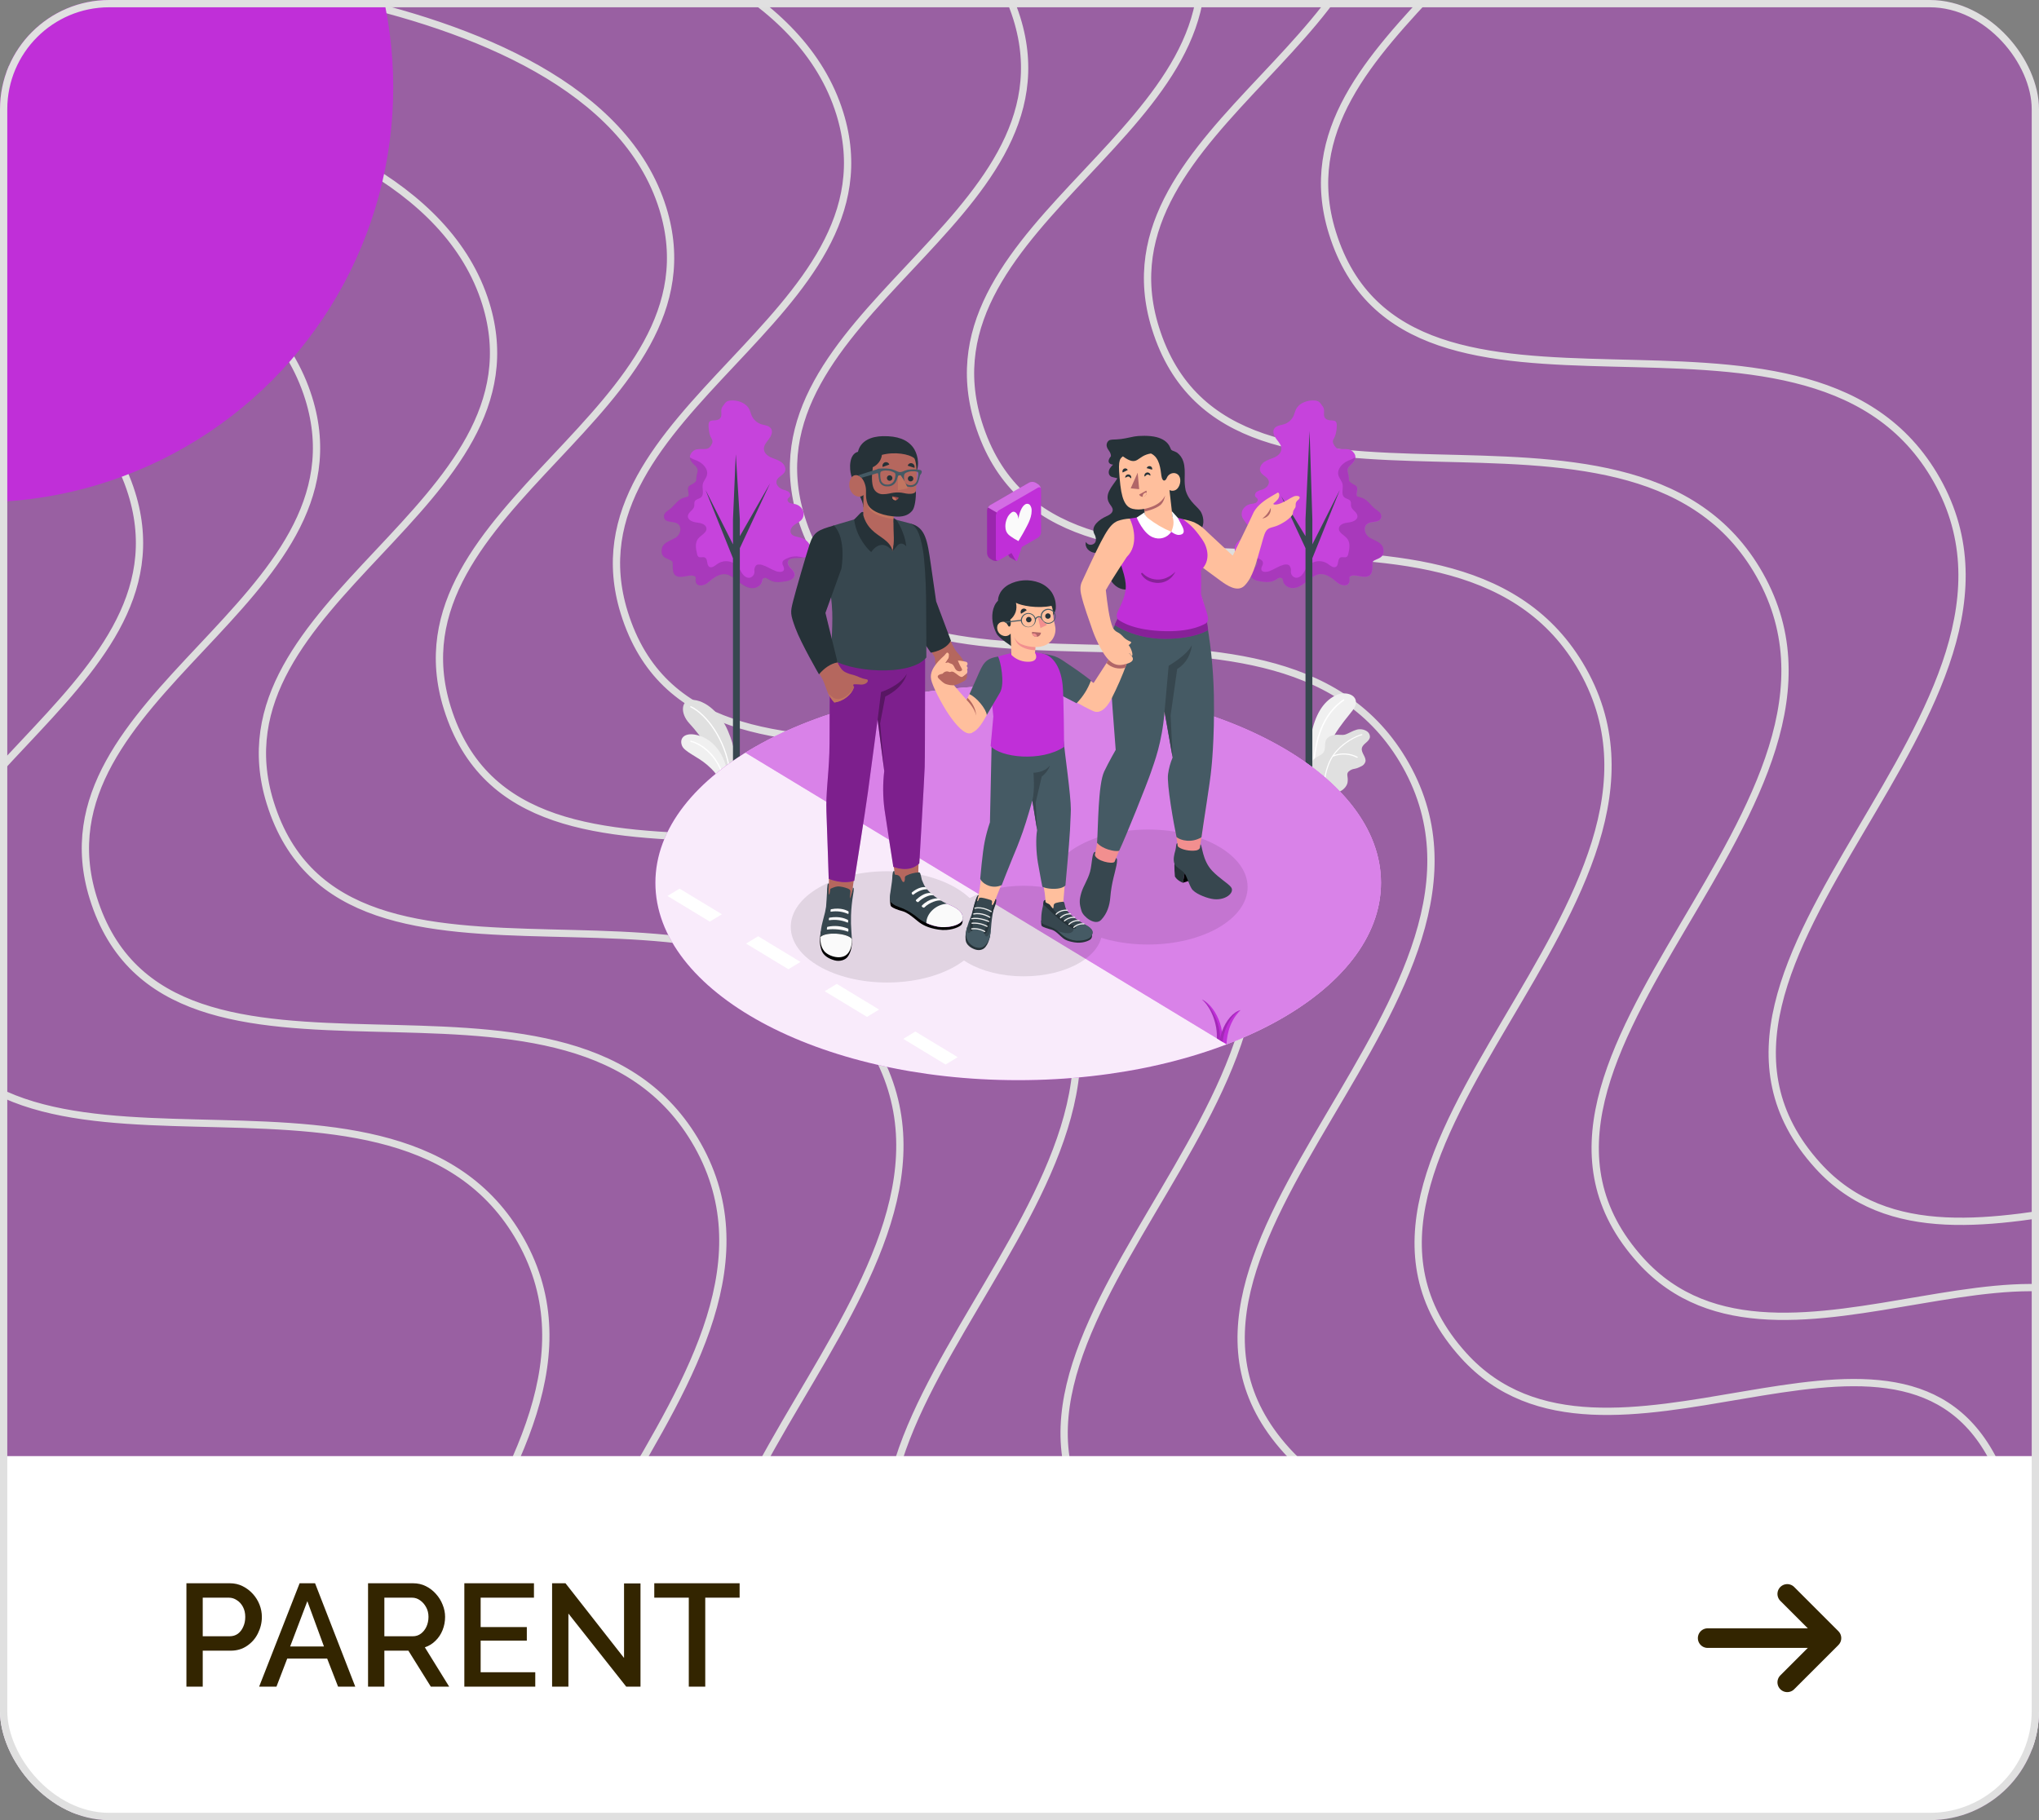 <svg width="420" height="375" viewBox="0 0 420 375" fill="none" xmlns="http://www.w3.org/2000/svg">
<rect x="0" y="0" width="420" height="375" fill="#808080" stroke="none"/>
<g clip-path="url(#clip0_1154_14335)">
<rect width="420" height="375" rx="22.5" fill="#C02FD8" fill-opacity="0.39"/>
<path d="M195 -104.761C195 -104.761 303.376 -104.725 318.844 -54.943C331.829 -13.151 261.461 6.156 274.445 47.947C289.913 97.73 371.371 53.123 398.289 97.766C427.4 146.044 336.582 198.36 374.432 240.141C403.462 272.184 462.65 222.886 483.179 260.94C503.957 299.455 438.78 363.83 438.78 363.83M158.536 -85.186C158.536 -85.186 266.912 -85.151 282.38 -35.368C295.365 6.424 224.996 25.73 237.981 67.522C253.449 117.305 334.906 72.698 361.825 117.34C390.936 165.619 300.117 217.935 337.968 259.715C366.997 291.759 426.185 242.461 446.715 280.515C467.492 319.03 402.316 383.404 402.316 383.404M122.072 -65.612C122.072 -65.612 230.448 -65.576 245.916 -15.793C258.9 25.998 188.532 45.305 201.517 87.096C216.984 136.879 298.442 92.272 325.36 136.915C354.471 185.194 263.653 237.51 301.504 279.29C330.533 311.334 389.721 262.036 410.25 300.089C431.028 338.604 365.851 402.979 365.851 402.979M85.608 -46.037C85.608 -46.037 193.984 -46.001 209.451 3.781C222.436 45.573 152.068 64.88 165.052 106.671C180.52 156.454 261.978 111.847 288.896 156.49C318.007 204.768 227.189 257.084 265.039 298.865C294.069 330.908 353.257 281.61 373.786 319.664C394.564 358.179 329.387 422.554 329.387 422.554M49.143 -26.462C49.143 -26.462 157.519 -26.427 172.987 23.356C185.972 65.148 115.603 84.454 128.588 126.246C144.056 176.029 225.513 131.422 252.432 176.064C281.543 224.343 190.725 276.659 228.575 318.439C257.605 350.483 316.793 301.185 337.322 339.239C358.1 377.754 292.923 442.128 292.923 442.128M12.679 -6.888C12.679 -6.888 121.055 -6.852 136.523 42.931C149.507 84.722 79.139 104.029 92.124 145.82C107.592 195.603 189.049 150.996 215.968 195.639C245.078 243.918 154.26 296.234 192.111 338.014C221.14 370.058 280.328 320.76 300.857 358.813C321.635 397.328 256.459 461.703 256.459 461.703M-23.785 12.687C-23.785 12.687 84.591 12.723 100.058 62.505C113.043 104.297 42.675 123.604 55.66 165.395C71.127 215.178 152.585 170.571 179.503 215.214C208.614 263.492 117.796 315.808 155.646 357.589C184.676 389.632 243.864 340.334 264.393 378.388C285.171 416.903 219.994 481.278 219.994 481.278M-60.25 32.261C-60.25 32.261 48.126 32.297 63.594 82.08C76.579 123.872 6.211 143.178 19.195 184.97C34.663 234.753 116.12 190.146 143.039 234.788C172.15 283.067 81.332 335.383 119.182 377.163C148.212 409.207 207.4 359.909 227.929 397.963C248.707 436.478 183.53 500.852 183.53 500.852M-96.714 51.836C-96.714 51.836 11.662 51.872 27.13 101.655C40.115 143.446 -30.254 162.753 -17.269 204.544C-1.801 254.327 79.656 209.72 106.575 254.363C135.685 302.642 44.867 354.958 82.718 396.738C111.747 428.782 170.935 379.484 191.464 417.537C212.242 456.052 147.066 520.427 147.066 520.427" stroke="#DEDEDE" stroke-width="1.5"/>
<path d="M278.57 146.426C277.603 147.659 276.173 149.321 274.894 151.414C273.306 153.899 272.329 156.725 272.043 159.66L270.694 158.88L270.397 158.708L269.902 158.424C269.787 156.737 269.618 153.655 270.075 151.364C270.882 147.334 272.525 144.533 275.081 143.291C277.638 142.048 280.742 143.641 278.57 146.426Z" fill="#F0F0F0"/>
<path d="M276.859 144.336C274.017 146.276 271.567 149.765 270.869 156.227C270.779 157.065 270.716 157.951 270.688 158.89L270.391 158.717C270.416 157.948 270.466 157.215 270.535 156.527C271.198 149.755 273.755 146.107 276.683 144.107C276.717 144.091 276.755 144.086 276.79 144.096C276.826 144.105 276.858 144.127 276.879 144.157C276.9 144.188 276.909 144.225 276.905 144.262C276.9 144.298 276.883 144.333 276.856 144.357L276.859 144.336Z" fill="white"/>
<path d="M282.188 151.827C282.144 152.312 281.759 152.69 281.387 153.009C281.014 153.329 280.617 153.673 280.52 154.152C280.329 155.115 281.484 155.988 281.249 156.943C281.186 157.141 281.084 157.324 280.948 157.48C280.812 157.637 280.645 157.764 280.457 157.853C280.152 158.009 279.839 158.148 279.519 158.27C279.363 158.319 279.206 158.36 279.046 158.392C278.564 158.445 278.112 158.655 277.76 158.989C277.244 159.568 277.76 159.991 277.575 161.202C277.513 161.646 277.059 162.697 275.632 163.229L269.896 158.423C269.857 157.782 270.045 157.148 270.428 156.633C270.461 156.589 270.497 156.547 270.535 156.508C270.635 156.4 270.746 156.304 270.866 156.22C271.445 155.804 272.196 155.594 272.615 155.021C273.094 154.342 272.797 153.382 273.088 152.606C273.379 151.83 274.143 151.557 274.884 151.417H274.928C275.704 151.27 276.493 151.573 277.222 151.295C277.951 151.016 278.633 150.569 279.393 150.356C279.763 150.24 280.154 150.211 280.537 150.27C280.92 150.328 281.284 150.473 281.603 150.694C281.786 150.82 281.935 150.989 282.037 151.187C282.139 151.385 282.191 151.604 282.188 151.827Z" fill="#E0E0E0"/>
<path d="M280.542 151.464C279.553 151.699 276.693 152.973 274.79 155.573C275.576 155.296 276.411 155.184 277.242 155.244C278.074 155.303 278.884 155.534 279.622 155.92C279.634 155.928 279.645 155.938 279.654 155.95C279.662 155.962 279.668 155.975 279.671 155.99C279.675 156.004 279.675 156.019 279.672 156.033C279.67 156.048 279.664 156.061 279.656 156.074C279.647 156.089 279.634 156.101 279.619 156.11C279.604 156.119 279.586 156.124 279.569 156.124C279.548 156.13 279.526 156.13 279.506 156.124C278.75 155.728 277.916 155.503 277.064 155.465C276.211 155.426 275.36 155.574 274.571 155.898C273.77 157.088 273.076 159.203 272.928 160.933L272.722 160.814C272.885 159.081 273.592 156.962 274.396 155.77C274.403 155.752 274.413 155.736 274.427 155.723C276.367 152.891 279.434 151.514 280.492 151.267C280.506 151.264 280.52 151.263 280.535 151.265C280.549 151.267 280.563 151.272 280.575 151.28C280.587 151.287 280.598 151.297 280.606 151.309C280.614 151.321 280.62 151.334 280.623 151.349C280.626 151.374 280.619 151.4 280.604 151.421C280.589 151.443 280.567 151.458 280.542 151.464Z" fill="white"/>
<path d="M151.393 158.172L150.414 158.735L150.176 158.873L149.863 159.061L149.006 159.555L148.808 159.668C148.618 158.704 148.054 157.477 147.313 156.226C146.358 154.626 145.302 153.088 144.152 151.623C143.314 150.54 142.531 149.614 141.962 149.003C140.047 146.916 140.341 144.259 142.347 144.194C145.373 144.094 148.524 147.185 149.944 150.581C151.525 154.329 151.331 155.662 151.393 158.172Z" fill="#E0E0E0"/>
<path d="M150.414 158.735L150.176 158.873C149.331 152.408 145.397 147.248 142.249 145.73C142.234 145.723 142.221 145.713 142.209 145.701C142.198 145.689 142.19 145.674 142.184 145.658C142.179 145.643 142.176 145.626 142.177 145.609C142.178 145.593 142.183 145.576 142.19 145.561C142.197 145.546 142.207 145.532 142.22 145.52C142.232 145.509 142.247 145.5 142.263 145.494C142.279 145.488 142.296 145.486 142.313 145.486C142.33 145.487 142.347 145.492 142.362 145.499C145.541 147.032 149.528 152.227 150.414 158.735Z" fill="white"/>
<path d="M149.85 159.06L148.993 159.554L148.796 159.667L148.765 159.686L147.907 160.18C147.566 159.485 146.968 158.712 145.642 157.57C143.648 155.862 141.004 154.895 140.497 153.674C139.89 152.21 140.87 150.996 143.076 151.343C143.434 151.4 143.786 151.485 144.13 151.6C146.405 152.354 148.93 154.497 149.85 159.06Z" fill="#F0F0F0"/>
<path d="M148.993 159.554L148.796 159.667L148.765 159.686C147.263 155.177 143.949 153.252 142.296 152.858C142.28 152.854 142.264 152.847 142.251 152.836C142.237 152.826 142.226 152.814 142.217 152.799C142.208 152.785 142.202 152.768 142.2 152.752C142.198 152.735 142.198 152.718 142.203 152.701C142.206 152.685 142.213 152.67 142.223 152.656C142.233 152.642 142.245 152.631 142.259 152.622C142.274 152.613 142.29 152.607 142.306 152.605C142.323 152.602 142.34 152.603 142.356 152.607C143.648 152.92 145.673 153.981 147.291 156.203C148.027 157.226 148.601 158.356 148.993 159.554Z" fill="white"/>
<path d="M148.948 118.297C149.413 118.249 149.881 118.334 150.3 118.541C151.113 118.935 151.786 119.558 152.509 120.106C153.232 120.653 154.052 121.135 154.956 121.163C155.86 121.191 156.834 120.631 156.996 119.743C157.007 119.587 157.047 119.434 157.112 119.292C157.201 119.179 157.325 119.099 157.463 119.063C157.602 119.027 157.749 119.037 157.882 119.092C158.142 119.21 158.391 119.354 158.623 119.52C159.537 120.062 160.682 119.94 161.731 119.786C162.604 119.658 163.705 119.273 163.702 118.391C163.702 117.815 163.198 117.392 162.801 116.973C162.404 116.554 162.084 115.884 162.447 115.44C162.58 115.288 162.756 115.179 162.951 115.127C164.043 114.77 165.379 115.243 166.299 114.561C166.625 114.284 166.85 113.907 166.937 113.489C167.025 113.071 166.971 112.635 166.784 112.251C166.586 111.873 166.307 111.543 165.968 111.285C165.628 111.026 165.236 110.844 164.819 110.752C164.087 110.568 163.155 110.48 162.882 109.776C162.641 109.15 163.123 108.49 163.665 108.108C164.206 107.726 164.863 107.463 165.229 106.919C165.417 106.629 165.521 106.294 165.531 105.949C165.54 105.604 165.454 105.263 165.282 104.963C165.106 104.668 164.868 104.415 164.584 104.22C164.301 104.026 163.978 103.895 163.64 103.837C163.298 103.811 162.962 103.737 162.641 103.618C162.328 103.461 162.106 103.076 162.272 102.776C162.369 102.598 162.585 102.504 162.698 102.335C162.929 102.022 162.729 101.531 162.404 101.299C162.056 101.102 161.68 100.957 161.29 100.87C160.498 100.607 159.725 99.841 159.963 99.04C160.201 98.239 161.346 97.935 161.681 97.134C161.994 96.427 161.505 95.601 160.873 95.169C160.241 94.737 159.465 94.543 158.771 94.23C158.076 93.917 157.403 93.323 157.347 92.556C157.29 91.789 157.879 91.11 158.357 90.484C158.836 89.859 159.246 88.989 158.827 88.322C158.408 87.656 157.538 87.63 156.815 87.412C156.376 87.269 155.973 87.035 155.63 86.727C155.288 86.418 155.015 86.04 154.828 85.618C154.634 85.174 154.543 84.68 154.311 84.263C153.598 82.943 151.808 82.364 150.406 82.527C149.677 82.611 149.433 82.893 149.079 83.428C148.876 83.741 148.663 83.907 148.591 84.342C148.488 84.968 148.823 85.794 148.222 86.282C147.308 87.02 145.906 86.025 145.956 87.681C145.958 88.38 146.064 89.075 146.269 89.743C146.52 90.437 147.017 90.741 146.604 91.52C146.066 92.528 145.715 92.522 144.636 92.522C143.857 92.522 143.206 92.478 142.633 93.069C141.629 94.108 142.226 95.05 143.118 95.851C144.135 96.762 143.597 97.162 143.462 98.354C143.4 98.924 143.528 99.099 143.021 99.475C142.061 100.188 141.522 99.947 141.795 101.352C142.042 102.626 141.66 102.191 140.543 102.666C139.563 103.086 138.916 104.143 138.121 104.801C137.611 105.223 136.832 105.552 136.785 106.293C136.694 107.717 138.462 107.404 139.288 107.745C140.665 108.299 140.255 110.101 139.182 110.774C138.046 111.491 136.39 111.754 136.3 113.381C136.228 114.633 136.925 114.908 137.908 115.327C138.681 115.659 138.584 115.756 138.581 116.679C138.581 118.557 139.207 119.07 141.044 118.766C141.547 118.685 142.314 118.472 142.815 118.622C143.519 118.832 143.281 119.007 143.3 119.592C143.35 121.097 145.102 120.672 145.844 120.03C146.717 119.267 147.79 118.406 148.948 118.297Z" fill="#C02FD8"/>
<path opacity="0.1" d="M148.948 118.297C149.413 118.249 149.881 118.334 150.3 118.541C151.113 118.935 151.786 119.558 152.509 120.106C153.232 120.653 154.052 121.135 154.956 121.163C155.86 121.191 156.834 120.631 156.996 119.743C157.007 119.587 157.047 119.434 157.112 119.292C157.201 119.179 157.325 119.099 157.463 119.063C157.602 119.027 157.749 119.037 157.882 119.092C158.142 119.21 158.391 119.354 158.623 119.52C159.537 120.062 160.682 119.94 161.731 119.786C162.604 119.658 163.705 119.273 163.702 118.391C163.702 117.815 163.198 117.392 162.801 116.973C162.404 116.554 162.084 115.884 162.447 115.44C162.58 115.288 162.756 115.179 162.951 115.127C164.043 114.77 165.379 115.243 166.299 114.561C166.625 114.284 166.85 113.907 166.937 113.489C167.025 113.071 166.971 112.635 166.784 112.251C166.586 111.873 166.307 111.543 165.968 111.285C165.628 111.026 165.236 110.844 164.819 110.752C164.087 110.568 163.155 110.48 162.882 109.776C162.641 109.15 163.123 108.49 163.665 108.108C164.206 107.726 164.863 107.463 165.229 106.919C165.417 106.629 165.521 106.294 165.531 105.949C165.54 105.604 165.454 105.263 165.282 104.963C165.106 104.668 164.868 104.415 164.584 104.22C164.301 104.026 163.978 103.895 163.64 103.837C163.298 103.811 162.962 103.737 162.641 103.618C162.328 103.461 162.106 103.076 162.272 102.776C162.369 102.598 162.585 102.504 162.698 102.335C162.929 102.022 162.729 101.531 162.404 101.299C162.056 101.102 161.68 100.957 161.29 100.87C160.498 100.607 159.725 99.841 159.963 99.04C160.201 98.239 161.346 97.935 161.681 97.134C161.994 96.427 161.505 95.601 160.873 95.169C160.241 94.737 159.465 94.543 158.771 94.23C158.076 93.917 157.403 93.323 157.347 92.556C157.29 91.789 157.879 91.11 158.357 90.484C158.836 89.859 159.246 88.989 158.827 88.322C158.408 87.656 157.538 87.63 156.815 87.412C156.376 87.269 155.973 87.035 155.63 86.727C155.288 86.418 155.015 86.04 154.828 85.618C154.634 85.174 154.543 84.68 154.311 84.263C153.598 82.943 151.808 82.364 150.406 82.527C149.677 82.611 149.433 82.893 149.079 83.428C148.876 83.741 148.663 83.907 148.591 84.342C148.488 84.968 148.823 85.794 148.222 86.282C147.308 87.02 145.906 86.025 145.956 87.681C145.958 88.38 146.064 89.075 146.269 89.743C146.52 90.437 147.017 90.741 146.604 91.52C146.066 92.528 145.715 92.522 144.636 92.522C143.857 92.522 143.206 92.478 142.633 93.069C141.629 94.108 142.226 95.05 143.118 95.851C144.135 96.762 143.597 97.162 143.462 98.354C143.4 98.924 143.528 99.099 143.021 99.475C142.061 100.188 141.522 99.947 141.795 101.352C142.042 102.626 141.66 102.191 140.543 102.666C139.563 103.086 138.916 104.143 138.121 104.801C137.611 105.223 136.832 105.552 136.785 106.293C136.694 107.717 138.462 107.404 139.288 107.745C140.665 108.299 140.255 110.101 139.182 110.774C138.046 111.491 136.39 111.754 136.3 113.381C136.228 114.633 136.925 114.908 137.908 115.327C138.681 115.659 138.584 115.756 138.581 116.679C138.581 118.557 139.207 119.07 141.044 118.766C141.547 118.685 142.314 118.472 142.815 118.622C143.519 118.832 143.281 119.007 143.3 119.592C143.35 121.097 145.102 120.672 145.844 120.03C146.717 119.267 147.79 118.406 148.948 118.297Z" fill="white"/>
<path opacity="0.15" d="M162.951 115.123C163.79 114.848 164.769 115.064 165.598 114.87C165.111 114.755 164.615 114.676 164.115 114.635C163.386 114.602 162.662 114.76 162.012 115.092C161.73 115.198 161.476 115.369 161.271 115.59C161.192 115.735 161.154 115.898 161.159 116.063C161.164 116.228 161.212 116.388 161.299 116.528C161.44 116.841 161.656 117.364 161.318 117.639C160.98 117.915 160.294 117.84 159.878 117.693C159.362 117.49 158.859 117.255 158.373 116.988C157.902 116.724 157.402 116.515 156.883 116.363C156.511 116.272 155.857 116.225 155.632 116.629C155.477 116.871 155.39 117.149 155.378 117.436C155.42 117.649 155.42 117.868 155.378 118.081C155.33 118.303 155.221 118.508 155.065 118.674C154.908 118.839 154.709 118.959 154.49 119.019C153.914 119.148 153.335 118.763 152.978 118.29C152.621 117.818 152.402 117.254 152.039 116.788C151.538 116.176 150.827 115.773 150.045 115.658C149.263 115.542 148.465 115.722 147.809 116.162C147.274 116.55 146.601 117.139 146.063 116.751C145.524 116.363 145.837 115.202 145.202 114.873C144.78 114.66 144.185 114.995 143.832 114.682C143.699 114.538 143.615 114.357 143.591 114.163C143.337 113.102 143.118 111.872 143.788 111.009C144.382 110.239 145.643 109.757 145.509 108.818C145.393 107.995 144.345 107.748 143.519 107.651C142.692 107.554 141.641 107.166 141.691 106.333C141.741 105.501 142.836 105.126 142.999 104.328C143.068 103.987 142.952 103.605 143.109 103.295C143.343 102.826 144.016 102.807 144.407 102.46C145.115 101.834 144.567 100.663 144.767 99.743C144.908 99.093 145.434 98.579 145.609 97.935C145.959 96.649 144.789 95.431 143.566 94.903C143.07 94.742 142.592 94.531 142.139 94.273L142.095 94.242C142.126 94.824 142.558 95.362 143.099 95.851C144.116 96.761 143.578 97.162 143.444 98.354C143.381 98.924 143.509 99.099 143.002 99.474C142.042 100.188 141.503 99.947 141.776 101.352C142.023 102.625 141.641 102.19 140.524 102.666C139.545 103.085 138.897 104.143 138.102 104.8C137.592 105.223 136.813 105.551 136.766 106.293C136.675 107.717 138.443 107.404 139.269 107.745C140.646 108.299 140.236 110.101 139.163 110.774C138.027 111.49 136.371 111.753 136.281 113.38C136.209 114.632 136.907 114.908 137.889 115.327C138.662 115.659 138.565 115.756 138.562 116.679C138.562 118.556 139.188 119.069 141.025 118.766C141.528 118.684 142.295 118.472 142.796 118.622C143.5 118.832 143.262 119.007 143.281 119.592C143.331 121.097 145.083 120.672 145.825 120.03C146.679 119.285 147.752 118.425 148.91 118.312C149.375 118.264 149.844 118.349 150.262 118.556C151.076 118.95 151.748 119.573 152.471 120.121C153.194 120.668 154.014 121.15 154.918 121.178C155.823 121.207 156.796 120.647 156.959 119.758C156.97 119.602 157.009 119.449 157.074 119.307C157.163 119.195 157.287 119.114 157.426 119.078C157.565 119.042 157.712 119.052 157.844 119.107C158.105 119.225 158.353 119.369 158.586 119.536C159.5 120.077 160.645 119.955 161.693 119.802C162.566 119.673 163.668 119.288 163.664 118.406C163.664 117.83 163.161 117.408 162.763 116.988C162.366 116.569 162.047 115.899 162.41 115.455C162.55 115.29 162.74 115.173 162.951 115.123Z" fill="black"/>
<path d="M145.327 100.942L150.982 112.157V106.994L151.558 93.576L152.393 106.985V110.474L158.611 99.6L152.393 112.94V162.456C152.387 162.518 152.365 162.578 152.329 162.628C152.293 162.679 152.244 162.719 152.187 162.744C152.032 162.823 151.861 162.864 151.688 162.864C151.514 162.864 151.343 162.823 151.188 162.744C151.132 162.719 151.082 162.679 151.046 162.628C151.01 162.578 150.988 162.518 150.982 162.456V115.018L145.327 100.942Z" fill="#37474F"/>
<path d="M272.359 118.297C271.894 118.25 271.425 118.335 271.005 118.541C270.194 118.935 269.518 119.558 268.798 120.106C268.079 120.653 267.253 121.135 266.351 121.163C265.45 121.191 264.474 120.631 264.311 119.743C264.3 119.587 264.261 119.434 264.195 119.292C264.106 119.179 263.983 119.099 263.844 119.063C263.705 119.027 263.558 119.037 263.426 119.092C263.164 119.21 262.915 119.354 262.681 119.52C261.767 120.062 260.625 119.94 259.577 119.786C258.7 119.658 257.602 119.273 257.605 118.391C257.605 117.815 258.109 117.392 258.503 116.973C258.898 116.554 259.223 115.884 258.86 115.44C258.726 115.289 258.551 115.18 258.356 115.127C257.264 114.77 255.928 115.243 255.005 114.561C254.68 114.283 254.457 113.906 254.369 113.488C254.282 113.07 254.336 112.635 254.523 112.251C254.721 111.873 255 111.543 255.339 111.284C255.679 111.025 256.071 110.843 256.488 110.752C257.22 110.568 258.153 110.48 258.425 109.776C258.663 109.15 258.015 108.997 257.471 108.618C256.926 108.24 256.444 107.463 256.066 106.919C255.878 106.629 255.775 106.293 255.766 105.948C255.757 105.603 255.843 105.262 256.016 104.963C256.192 104.668 256.43 104.414 256.713 104.22C256.997 104.025 257.319 103.895 257.658 103.837C258 103.811 258.336 103.737 258.657 103.618C258.97 103.461 259.192 103.076 259.026 102.776C258.926 102.598 258.713 102.504 258.6 102.335C258.369 102.022 258.569 101.531 258.894 101.299C259.242 101.102 259.618 100.957 260.008 100.87C260.8 100.607 261.573 99.841 261.332 99.04C261.091 98.239 259.952 97.935 259.614 97.134C259.317 96.427 259.789 95.601 260.425 95.169C261.06 94.737 261.833 94.543 262.528 94.23C263.222 93.917 263.895 93.323 263.951 92.556C264.008 91.789 263.419 91.11 262.937 90.484C262.456 89.859 262.052 88.989 262.471 88.322C262.89 87.656 263.767 87.63 264.49 87.412C264.929 87.269 265.333 87.036 265.676 86.727C266.019 86.418 266.293 86.04 266.48 85.618C266.671 85.174 266.764 84.68 266.993 84.263C267.709 82.943 269.496 82.364 270.901 82.527C271.63 82.611 271.874 82.893 272.228 83.428C272.431 83.741 272.644 83.907 272.713 84.342C272.819 84.968 272.482 85.794 273.085 86.282C273.999 87.02 275.401 86.025 275.351 87.681C275.349 88.38 275.244 89.075 275.038 89.743C274.788 90.437 274.287 90.741 274.703 91.52C275.242 92.528 275.592 92.522 276.668 92.522C277.451 92.522 278.102 92.478 278.671 93.069C279.679 94.108 279.081 95.05 278.186 95.851C277.172 96.762 277.71 97.162 277.842 98.354C277.904 98.924 277.776 99.099 278.286 99.475C279.247 100.188 279.782 99.947 279.513 101.352C279.266 102.626 279.647 102.191 280.765 102.666C281.744 103.086 282.392 104.143 283.187 104.801C283.694 105.223 284.473 105.552 284.523 106.293C284.613 107.717 282.845 107.404 282.004 107.745C280.63 108.299 281.04 110.101 282.113 110.774C283.249 111.491 284.905 111.754 284.995 113.381C285.064 114.633 284.354 114.908 283.387 115.327C282.614 115.659 282.711 115.756 282.711 116.679C282.711 118.557 282.085 119.07 280.248 118.766C279.748 118.685 278.997 118.472 278.477 118.622C277.776 118.832 278.014 119.007 277.992 119.592C277.942 121.097 276.193 120.672 275.451 120.03C274.591 119.267 273.517 118.406 272.359 118.297Z" fill="#C02FD8"/>
<path opacity="0.1" d="M272.359 118.297C271.894 118.25 271.425 118.335 271.005 118.541C270.194 118.935 269.518 119.558 268.798 120.106C268.079 120.653 267.253 121.135 266.351 121.163C265.45 121.191 264.474 120.631 264.311 119.743C264.3 119.587 264.261 119.434 264.195 119.292C264.106 119.179 263.983 119.099 263.844 119.063C263.705 119.027 263.558 119.037 263.426 119.092C263.164 119.21 262.915 119.354 262.681 119.52C261.767 120.062 260.625 119.94 259.577 119.786C258.7 119.658 257.602 119.273 257.605 118.391C257.605 117.815 258.109 117.392 258.503 116.973C258.898 116.554 259.223 115.884 258.86 115.44C258.726 115.289 258.551 115.18 258.356 115.127C257.264 114.77 255.928 115.243 255.005 114.561C254.68 114.283 254.457 113.906 254.369 113.488C254.282 113.07 254.336 112.635 254.523 112.251C254.721 111.873 255 111.543 255.339 111.284C255.679 111.025 256.071 110.843 256.488 110.752C257.22 110.568 258.153 110.48 258.425 109.776C258.663 109.15 258.015 108.997 257.471 108.618C256.926 108.24 256.444 107.463 256.066 106.919C255.878 106.629 255.775 106.293 255.766 105.948C255.757 105.603 255.843 105.262 256.016 104.963C256.192 104.668 256.43 104.414 256.713 104.22C256.997 104.025 257.319 103.895 257.658 103.837C258 103.811 258.336 103.737 258.657 103.618C258.97 103.461 259.192 103.076 259.026 102.776C258.926 102.598 258.713 102.504 258.6 102.335C258.369 102.022 258.569 101.531 258.894 101.299C259.242 101.102 259.618 100.957 260.008 100.87C260.8 100.607 261.573 99.841 261.332 99.04C261.091 98.239 259.952 97.935 259.614 97.134C259.317 96.427 259.789 95.601 260.425 95.169C261.06 94.737 261.833 94.543 262.528 94.23C263.222 93.917 263.895 93.323 263.951 92.556C264.008 91.789 263.419 91.11 262.937 90.484C262.456 89.859 262.052 88.989 262.471 88.322C262.89 87.656 263.767 87.63 264.49 87.412C264.929 87.269 265.333 87.036 265.676 86.727C266.019 86.418 266.293 86.04 266.48 85.618C266.671 85.174 266.764 84.68 266.993 84.263C267.709 82.943 269.496 82.364 270.901 82.527C271.63 82.611 271.874 82.893 272.228 83.428C272.431 83.741 272.644 83.907 272.713 84.342C272.819 84.968 272.482 85.794 273.085 86.282C273.999 87.02 275.401 86.025 275.351 87.681C275.349 88.38 275.244 89.075 275.038 89.743C274.788 90.437 274.287 90.741 274.703 91.52C275.242 92.528 275.592 92.522 276.668 92.522C277.451 92.522 278.102 92.478 278.671 93.069C279.679 94.108 279.081 95.05 278.186 95.851C277.172 96.762 277.71 97.162 277.842 98.354C277.904 98.924 277.776 99.099 278.286 99.475C279.247 100.188 279.782 99.947 279.513 101.352C279.266 102.626 279.647 102.191 280.765 102.666C281.744 103.086 282.392 104.143 283.187 104.801C283.694 105.223 284.473 105.552 284.523 106.293C284.613 107.717 282.845 107.404 282.004 107.745C280.63 108.299 281.04 110.101 282.113 110.774C283.249 111.491 284.905 111.754 284.995 113.381C285.064 114.633 284.354 114.908 283.387 115.327C282.614 115.659 282.711 115.756 282.711 116.679C282.711 118.557 282.085 119.07 280.248 118.766C279.748 118.685 278.997 118.472 278.477 118.622C277.776 118.832 278.014 119.007 277.992 119.592C277.942 121.097 276.193 120.672 275.451 120.03C274.591 119.267 273.517 118.406 272.359 118.297Z" fill="white"/>
<path opacity="0.15" d="M258.356 115.123C257.518 114.848 256.535 115.064 255.709 114.87C256.197 114.754 256.693 114.675 257.192 114.635C257.92 114.602 258.644 114.759 259.292 115.092C259.575 115.198 259.83 115.368 260.037 115.589C260.115 115.735 260.153 115.898 260.148 116.062C260.143 116.227 260.095 116.388 260.009 116.528C259.868 116.841 259.652 117.364 259.987 117.639C260.321 117.914 261.013 117.839 261.426 117.692C261.941 117.488 262.441 117.251 262.925 116.982C263.396 116.718 263.896 116.508 264.414 116.356C264.787 116.265 265.441 116.218 265.666 116.622C265.818 116.865 265.905 117.143 265.92 117.429C265.879 117.642 265.879 117.861 265.92 118.074C265.968 118.296 266.077 118.501 266.233 118.667C266.39 118.832 266.589 118.952 266.808 119.013C267.387 119.141 267.963 118.756 268.323 118.284C268.683 117.811 268.899 117.248 269.262 116.782C269.763 116.17 270.474 115.768 271.256 115.652C272.038 115.536 272.835 115.716 273.492 116.156C274.031 116.544 274.703 117.132 275.238 116.744C275.774 116.356 275.464 115.195 276.102 114.866C276.525 114.654 277.119 114.989 277.473 114.676C277.605 114.532 277.689 114.35 277.714 114.156C277.967 113.095 278.186 111.866 277.516 111.002C276.919 110.232 275.658 109.75 275.795 108.811C275.911 107.988 276.956 107.741 277.782 107.644C278.609 107.547 279.66 107.159 279.613 106.327C279.566 105.494 278.468 105.119 278.305 104.321C278.236 103.98 278.352 103.598 278.196 103.288C277.961 102.819 277.288 102.8 276.897 102.453C276.19 101.827 276.737 100.657 276.537 99.737C276.396 99.086 275.867 98.573 275.692 97.928C275.342 96.642 276.512 95.425 277.739 94.896C278.224 94.727 278.692 94.51 279.134 94.248L279.178 94.217C279.147 94.799 278.715 95.337 278.17 95.825C277.157 96.736 277.695 97.136 277.826 98.329C277.889 98.898 277.761 99.073 278.271 99.449C279.231 100.162 279.766 99.921 279.497 101.326C279.25 102.6 279.632 102.165 280.749 102.641C281.728 103.06 282.376 104.118 283.171 104.775C283.678 105.197 284.457 105.526 284.507 106.267C284.598 107.691 282.83 107.378 281.988 107.719C280.614 108.273 281.024 110.076 282.098 110.748C283.23 111.465 284.889 111.728 284.98 113.355C285.049 114.607 284.338 114.882 283.371 115.301C282.598 115.633 282.695 115.73 282.695 116.653C282.695 118.531 282.069 119.044 280.233 118.74C279.732 118.659 278.981 118.446 278.462 118.597C277.761 118.806 277.998 118.981 277.976 119.567C277.926 121.072 276.177 120.646 275.436 120.005C274.581 119.26 273.508 118.399 272.35 118.287C271.885 118.24 271.415 118.324 270.995 118.531C270.185 118.925 269.509 119.548 268.789 120.095C268.069 120.643 267.243 121.125 266.342 121.153C265.441 121.181 264.465 120.621 264.302 119.732C264.291 119.576 264.251 119.424 264.186 119.282C264.097 119.169 263.974 119.089 263.835 119.053C263.696 119.017 263.549 119.027 263.416 119.082C263.155 119.2 262.905 119.343 262.671 119.51C261.758 120.052 260.616 119.93 259.567 119.776C258.691 119.648 257.593 119.263 257.596 118.381C257.596 117.805 258.1 117.382 258.494 116.963C258.888 116.544 259.214 115.874 258.851 115.43C258.719 115.282 258.547 115.176 258.356 115.123Z" fill="black"/>
<path d="M275.98 100.941L270.322 112.156V106.993L269.75 88.797L268.911 106.993V110.473L263.904 102.206L268.911 112.945V162.455C268.917 162.517 268.939 162.577 268.975 162.627C269.012 162.678 269.061 162.718 269.118 162.743C269.272 162.822 269.443 162.863 269.617 162.863C269.79 162.863 269.961 162.822 270.116 162.743C270.173 162.718 270.222 162.678 270.258 162.627C270.295 162.577 270.317 162.517 270.322 162.455V115.017L275.98 100.941Z" fill="#37474F"/>
<path d="M209.729 222.549C251 222.549 284.458 204.343 284.458 181.885C284.458 159.427 251 141.221 209.729 141.221C168.457 141.221 135 159.427 135 181.885C135 204.343 168.457 222.549 209.729 222.549Z" fill="#C02FD8"/>
<path opacity="0.9" d="M209.729 222.549C251 222.549 284.458 204.343 284.458 181.885C284.458 159.427 251 141.221 209.729 141.221C168.457 141.221 135 159.427 135 181.885C135 204.343 168.457 222.549 209.729 222.549Z" fill="white"/>
<path d="M153.55 155.071L252.683 215.152C256.075 213.862 259.377 212.349 262.569 210.624C291.752 194.746 291.752 169.005 262.569 153.118C233.385 137.231 186.072 137.237 156.889 153.118C155.728 153.763 154.62 154.41 153.55 155.071Z" fill="#C02FD8"/>
<path opacity="0.4" d="M153.55 155.071L252.683 215.152C256.075 213.862 259.377 212.349 262.569 210.624C291.752 194.746 291.752 169.005 262.569 153.118C233.385 137.231 186.072 137.237 156.889 153.118C155.728 153.763 154.62 154.41 153.55 155.071Z" fill="white"/>
<path d="M139.979 183.084L148.697 188.369L146.206 189.881L137.488 184.595L139.979 183.084Z" fill="white"/>
<path d="M156.169 192.899L164.887 198.185L162.396 199.693L153.678 194.408L156.169 192.899Z" fill="white"/>
<path d="M172.36 202.713L181.078 207.998L178.587 209.51L169.869 204.224L172.36 202.713Z" fill="white"/>
<path d="M188.55 212.528L197.271 217.81L194.777 219.322L186.059 214.037L188.55 212.528Z" fill="white"/>
<path d="M251.767 214.611L251.247 214.298L250.656 213.939C250.656 213.857 250.656 213.776 250.656 213.691C250.677 212.814 250.584 211.938 250.38 211.085C250.302 210.734 250.202 210.381 250.089 210.033C250.061 209.943 250.033 209.855 250.002 209.77C249.942 209.598 249.88 209.426 249.811 209.26C249.642 208.843 249.449 208.436 249.235 208.04C249.166 207.915 249.094 207.793 249.022 207.674C248.873 207.427 248.711 207.187 248.537 206.957C248.44 206.823 248.337 206.698 248.224 206.572C248.02 206.336 247.798 206.115 247.561 205.912C249.288 206.71 250.609 208.75 251.278 210.744C251.474 211.32 251.618 211.913 251.707 212.515C251.817 213.208 251.837 213.913 251.767 214.611Z" fill="#C02FD8"/>
<path opacity="0.15" d="M250.649 213.932L251.241 214.291C251.688 210.727 248.863 206.64 247.749 205.986C247.686 205.955 247.63 205.921 247.567 205.893C247.8 206.093 248.017 206.311 248.218 206.543C248.324 206.669 248.428 206.794 248.531 206.928C248.705 207.158 248.867 207.398 249.016 207.645C249.088 207.764 249.16 207.886 249.229 208.011C249.443 208.407 249.635 208.814 249.805 209.231C249.873 209.397 249.936 209.569 249.995 209.742C250.027 209.826 250.055 209.914 250.083 210.004C250.196 210.352 250.296 210.705 250.374 211.056C250.578 211.909 250.67 212.785 250.649 213.662C250.649 213.744 250.649 213.825 250.649 213.906V213.932Z" fill="black"/>
<path d="M255.547 208.107C252.802 210.742 252.661 214.55 252.655 215.142L251.87 214.679L251.767 214.616L251.247 214.303C251.345 213.691 251.501 213.09 251.713 212.507C252.518 210.248 254.048 208.48 255.547 208.107Z" fill="#C02FD8"/>
<path opacity="0.15" d="M255.547 208.107C254.007 208.658 252.079 211.631 251.87 214.679L251.767 214.616L251.247 214.303C251.345 213.691 251.501 213.09 251.713 212.507C252.518 210.248 254.048 208.48 255.547 208.107Z" fill="black"/>
<g opacity="0.1">
<path d="M236.471 194.6C247.801 194.6 256.986 189.297 256.986 182.756C256.986 176.215 247.801 170.912 236.471 170.912C225.141 170.912 215.956 176.215 215.956 182.756C215.956 189.297 225.141 194.6 236.471 194.6Z" fill="black"/>
<path d="M182.739 202.427C193.705 202.427 202.594 197.295 202.594 190.964C202.594 184.634 193.705 179.502 182.739 179.502C171.774 179.502 162.884 184.634 162.884 190.964C162.884 197.295 171.774 202.427 182.739 202.427Z" fill="black"/>
<path d="M210.852 201.153C219.778 201.153 227.015 196.975 227.015 191.822C227.015 186.668 219.778 182.49 210.852 182.49C201.926 182.49 194.69 186.668 194.69 191.822C194.69 196.975 201.926 201.153 210.852 201.153Z" fill="black"/>
</g>
<path d="M209.324 115.578L208.451 113.941L209.152 111.92V110.668L207.009 111.92V113.171L207.932 114.767C207.947 114.791 207.969 114.811 207.994 114.824L209.324 115.578Z" fill="#C02FD8"/>
<path opacity="0.2" d="M209.324 115.578L208.451 113.941L209.152 111.92V110.668L207.009 111.92V113.171L207.932 114.767C207.947 114.791 207.969 114.811 207.994 114.824L209.324 115.578Z" fill="black"/>
<path d="M214.44 100.849C214.428 100.625 214.363 100.408 214.251 100.215C214.139 100.021 213.983 99.857 213.796 99.734L213.27 99.422C213.072 99.32 212.852 99.267 212.629 99.267C212.405 99.267 212.186 99.32 211.987 99.422L203.964 104.062C203.777 104.184 203.622 104.348 203.51 104.541C203.399 104.734 203.334 104.951 203.322 105.173V114.001C203.335 114.224 203.399 114.44 203.51 114.634C203.622 114.827 203.777 114.992 203.964 115.115L204.486 115.428C204.685 115.529 204.906 115.583 205.129 115.583C205.353 115.583 205.573 115.529 205.772 115.428L208.351 113.938L209.271 115.531C209.284 115.554 209.304 115.573 209.327 115.585C209.351 115.597 209.378 115.602 209.404 115.6C209.431 115.597 209.456 115.587 209.477 115.57C209.497 115.553 209.513 115.531 209.521 115.506L210.491 112.689L213.796 110.787C213.982 110.665 214.138 110.501 214.249 110.308C214.361 110.115 214.425 109.899 214.437 109.676L214.44 100.849Z" fill="#C02FD8"/>
<path opacity="0.2" d="M203.325 114.014C203.338 114.237 203.402 114.454 203.514 114.647C203.625 114.841 203.78 115.005 203.967 115.128L204.49 115.441C204.671 115.529 204.869 115.579 205.07 115.586C205.272 115.593 205.473 115.557 205.66 115.482C205.347 115.594 205.128 115.425 205.128 115.059V106.232C205.136 106.01 205.201 105.795 205.316 105.606L203.507 104.561C203.393 104.75 203.328 104.965 203.319 105.186L203.325 114.014Z" fill="black"/>
<path opacity="0.3" d="M214.422 100.667C214.347 100.394 214.109 100.307 213.796 100.476L205.772 105.119C205.581 105.236 205.424 105.401 205.319 105.598L203.513 104.553C203.62 104.358 203.775 104.193 203.964 104.074L211.984 99.434C212.184 99.333 212.404 99.281 212.627 99.281C212.85 99.281 213.071 99.333 213.27 99.434L213.796 99.746C213.957 99.849 214.096 99.984 214.203 100.142C214.311 100.3 214.385 100.479 214.422 100.667Z" fill="white"/>
<path d="M207.084 108.421C207.088 107.874 207.202 107.333 207.419 106.831C207.618 106.307 207.972 105.855 208.433 105.536C209.124 105.129 209.7 105.958 209.794 106.934C209.875 105.855 210.442 104.353 211.133 103.946C211.285 103.833 211.474 103.781 211.663 103.8C211.852 103.819 212.027 103.908 212.153 104.049C212.404 104.392 212.527 104.811 212.501 105.235C212.501 106.887 211.515 108.386 210.682 109.96L209.784 111.484L208.921 110.996C208.091 110.398 207.09 110.073 207.084 108.421Z" fill="#FAFAFA"/>
<path d="M225.647 175.52C226.48 171.94 226.37 165.456 226.796 162.217C227.293 158.425 230.15 154.682 230.15 154.682C230.15 154.682 229.286 144.982 229.067 140.645C228.611 131.586 230.25 127.051 231.327 125.534C231.834 124.817 231.849 124.623 232.115 123.634C232.463 122.342 232.741 121.131 232.741 121.131L246.807 121.347C247.967 123.791 248.566 126.464 248.559 129.17C249.999 134.458 249.667 151.221 249.404 157.286C249.248 160.919 246.816 176.906 246.763 177.4C246.738 177.613 246.097 178.53 244.654 178.28C243.211 178.029 242.827 177.526 242.827 177.372C242.827 176.847 242.761 176.265 242.717 175.739C242.439 172.319 241.152 164.996 240.758 161.507C240.558 159.595 240.975 157.668 241.947 156.009L239.866 146.621C239.238 151.073 238.178 155.452 236.703 159.698C235.076 164.295 229.443 177.879 229.443 177.879C228.93 179.309 225.891 178.571 225.51 176.121L225.647 175.52Z" fill="#F28F8F"/>
<path d="M225.647 175.52C224.887 175.385 224.981 178.023 224.524 179.635C224.033 181.352 223.163 182.507 222.743 183.912C222.265 185.521 222.324 186.24 222.787 187.724C223.15 188.878 225.579 190.831 226.827 189.517C228.076 188.202 228.57 186.525 228.705 184.863C228.821 183.467 229.051 182.082 229.393 180.723C229.706 179.359 230.454 176.968 229.897 176.784L229.584 177.566C229.133 178.114 225.732 177.375 225.516 176.12L225.647 175.52Z" fill="#37474F"/>
<path d="M241.985 177.479C241.788 178.311 242.013 180.586 242.013 180.586C242.013 180.586 242.379 181.368 243.662 181.881L244.216 178.711L241.985 177.479Z" fill="#263238"/>
<path d="M243.662 181.882L246.482 180.937L247.145 178.424L244 179.941L243.662 181.882Z" fill="black"/>
<path d="M247.164 174.703L247.273 173.958C247.658 174.143 247.624 177.209 249.664 179.384C251.169 180.986 252.884 181.931 253.56 182.767C254.464 183.887 252.324 185.758 249.52 185.176C248.131 184.892 246.018 184.015 245.452 183.083C244.886 182.15 244.482 180.626 244.013 179.954C243.543 179.281 242.235 178.736 241.928 177.976C241.591 177.137 241.866 176.005 242.101 175.225C242.313 174.509 242.185 173.742 242.514 173.727L242.586 174.309C242.777 174.69 243.9 175.197 245.314 175.263C245.975 175.279 246.86 175.316 247.164 174.703Z" fill="#37474F"/>
<path d="M248.247 126.504C248.247 126.504 245.117 127.417 239.09 126.979C233.064 126.541 231.368 125.728 231.368 125.728C231.368 125.728 229.205 128.544 228.799 131.673C228.464 134.258 228.686 139.531 229.168 145.97C229.59 151.641 229.815 154.501 229.815 154.501C229.815 154.501 228.451 156.851 227.453 158.935C226.173 161.617 226.217 170.406 225.976 173.642C227.124 174.969 229.612 175.52 230.52 175.294C231.9 172.422 236.331 161.307 237.041 159.194C237.751 157.082 239.356 153.093 239.876 146.624L241.541 156.065C241.078 157.157 240.763 158.305 240.602 159.479C240.289 161.526 241.794 169.871 242.345 172.475C243.246 173.176 245.433 173.727 247.483 172.503C247.796 170.09 249.298 160.978 249.511 158.422C249.511 158.422 250.209 152.448 250.04 143.261C249.927 137.634 249.327 132.027 248.247 126.504Z" fill="#455A64"/>
<path d="M239.876 146.615L240.724 137.162C240.724 137.162 244.554 134.972 245.49 132.935C245.49 132.935 245.33 136.108 242.482 137.826L241.128 147.398L241.541 156.069L239.876 146.615Z" fill="#37474F"/>
<path d="M246.341 117.697C246.472 117.909 247.592 116.501 247.677 116.386C248.046 115.825 248.325 115.312 248.234 114.611C248.143 113.91 247.686 113.206 247.47 112.502C247.198 111.707 247.121 110.858 247.245 110.027C247.395 109.207 247.811 108.44 247.871 107.611C247.898 106.95 247.764 106.291 247.48 105.693C246.923 104.441 244.976 103.581 244.225 101.037C244.055 100.194 243.986 99.333 244.022 98.474C244.047 97.329 244.097 96.155 243.737 95.066C243.509 94.334 243.051 93.695 242.432 93.242C242.132 93.078 241.818 92.941 241.494 92.832C241.181 92.685 241.181 92.541 241.046 92.222C240.542 91.001 239.453 90.385 238.23 90.063C236.765 89.678 234.475 89.772 233.671 89.928C232.316 90.194 231.299 90.476 229.915 90.538C229.559 90.554 228.711 90.538 228.423 90.751C228.218 90.904 228.067 91.119 227.994 91.364C227.921 91.609 227.928 91.872 228.016 92.112C228.185 92.713 228.858 93.176 228.836 93.99C228.482 94.406 228.044 95.169 228.664 95.554C228.847 95.662 229.055 95.721 229.268 95.726C229.033 95.95 228.823 96.199 228.642 96.468C228.46 96.74 228.368 97.061 228.379 97.388C228.386 97.551 228.434 97.709 228.517 97.849C228.601 97.989 228.718 98.106 228.858 98.189C228.982 98.249 229.114 98.292 229.249 98.317L230.147 98.53C230.084 98.652 230.034 98.74 230.019 98.771C229.08 100.242 227.356 101.919 228.548 103.778C228.817 104.194 229.215 104.585 229.202 105.08C229.183 105.756 228.439 106.131 227.822 106.41C226.57 106.979 224.571 108.372 225.416 110.024C225.659 110.42 225.769 110.884 225.729 111.347C225.708 111.543 225.629 111.727 225.502 111.876C225.374 112.025 225.205 112.132 225.015 112.183C224.766 112.27 224.493 112.264 224.249 112.165C224.004 112.066 223.804 111.881 223.685 111.645C223.372 112.702 224.274 113.885 225.801 113.917C226.793 113.938 227.769 113.391 227.772 113.191C226.883 114.236 227.581 116.267 228.686 116.304C228.276 116.93 227.86 118.739 229.437 120.372C229.923 120.889 230.554 121.246 231.247 121.397C231.94 121.549 232.663 121.487 233.32 121.22C233.702 121.912 234.259 122.888 235.004 123.098C236.124 123.429 237.441 123.595 238.377 122.894C239.037 122.4 239.378 121.558 240.054 121.082C240.702 121.558 241.375 122.043 242.157 122.212C243.706 122.547 245.286 121.517 246.094 120.15C246.55 119.405 246.794 118.435 246.341 117.697Z" fill="#263238"/>
<path d="M267.413 102.214C267.106 102.143 266.785 102.169 266.493 102.286C266.036 102.498 265.595 102.745 265.175 103.024C264.503 103.39 263.417 103.991 262.638 103.963C262.478 103.963 262.153 103.891 262.369 103.694C262.664 103.452 262.938 103.186 263.188 102.899C263.311 102.753 263.403 102.583 263.457 102.4C263.511 102.217 263.526 102.024 263.501 101.835C263.487 101.719 263.43 101.613 263.342 101.538C263.21 101.441 263.123 101.503 263.029 101.582C262.917 101.659 262.8 101.729 262.678 101.791C262.434 101.932 262.19 102.07 261.946 102.214C260.529 103.043 259.111 104.013 258.272 105.465C258.15 105.678 257.418 107.342 256.946 108.281C256.561 109.135 253.923 114.486 253.923 114.486L248.966 109.877C247.802 108.716 247.204 108.2 245.971 107.605C245.222 107.324 244.448 107.114 243.659 106.979L245.74 115.478C245.74 115.478 250.715 119.149 251.498 119.715C252.662 120.557 254.883 122.109 256.326 120.685C258.094 118.936 258.717 115.973 259.368 113.82C260.097 111.395 260.306 110.231 260.738 109.498C261.17 108.766 261.843 108.713 262.328 108.56C262.999 108.373 263.64 108.093 264.234 107.727C264.769 107.434 265.263 107.07 265.701 106.645C265.935 106.46 266.128 106.229 266.268 105.966C266.297 105.722 266.342 105.481 266.402 105.243C266.562 105.002 266.709 104.753 266.843 104.498C266.888 104.276 266.902 104.048 266.887 103.822C266.908 103.662 266.962 103.507 267.046 103.369C267.13 103.231 267.242 103.113 267.375 103.021C267.508 102.924 267.615 102.796 267.688 102.649C267.785 102.392 267.619 102.27 267.413 102.214Z" fill="#FFBF9D"/>
<path d="M261.749 104.633C261.388 105.514 260.784 106.274 260.006 106.823C260.504 106.767 260.964 106.532 261.302 106.163C261.48 105.954 261.612 105.709 261.689 105.446C261.766 105.182 261.786 104.905 261.749 104.633Z" fill="#B16668"/>
<path d="M248.569 127.869L248.854 129.8C248.854 129.8 246.35 131.593 240.014 131.624C233.677 131.656 229.581 128.764 229.581 128.764L230.426 126.965L248.569 127.869Z" fill="#C02FD8"/>
<path opacity="0.3" d="M248.569 127.869L248.854 129.8C248.854 129.8 246.35 131.593 240.014 131.624C233.677 131.656 229.581 128.764 229.581 128.764L230.426 126.965L248.569 127.869Z" fill="black"/>
<path d="M230.429 125.591C231.424 123.62 231.906 122.102 231.893 120.797C231.893 120.153 231.759 118.976 231.13 117.08C230.501 115.183 230.382 113.143 230.316 111.528C230.222 109.135 231.946 107.291 232.713 106.835C232.713 106.835 234.591 106.522 237.454 106.259C240.317 105.996 243.656 106.947 243.656 106.947C245.13 108.127 245.824 108.556 247.627 111.122C248.71 112.664 249.548 115.503 247.348 117.49C247.389 117.981 247.474 118.998 247.383 122.321C247.486 122.963 248.653 126.189 248.807 127.137C248.96 128.085 248.409 128.407 248.409 128.407C248.409 128.407 245.94 130.15 240.148 130.044C233.62 129.925 230.948 128.126 230.294 127.631C229.756 126.918 230.144 126.157 230.429 125.591Z" fill="#C02FD8"/>
<path opacity="0.3" d="M242.101 117.794C242.101 117.794 240.342 119.762 237.848 119.359C236.892 119.226 236.009 118.773 235.345 118.072C235.315 118.044 235.277 118.027 235.236 118.024C235.195 118.022 235.155 118.034 235.122 118.058C235.089 118.083 235.066 118.118 235.057 118.158C235.048 118.198 235.054 118.24 235.072 118.276C235.507 119.033 236.352 119.872 237.989 120.066C238.828 120.18 239.681 120.021 240.422 119.612C241.162 119.202 241.751 118.565 242.101 117.794Z" fill="black"/>
<path d="M231.292 94.024C230.501 94.606 230.241 95.198 230.776 99.97C231.192 103.678 232.231 104.576 233.323 104.842C234.097 105.014 234.899 105.014 235.673 104.842L235.811 105.906C235.811 105.906 235.736 109.057 241.265 109.542C242.858 108.103 241.516 106.45 241.516 106.45L240.89 100.962C241.16 101.101 241.468 101.145 241.767 101.088C242.065 101.032 242.336 100.877 242.536 100.649C243.183 99.942 243.421 98.436 242.611 97.764C241.8 97.091 240.668 97.638 240.367 98.415C240.067 99.191 239.428 99.353 239.231 98.03C239.034 96.706 238.9 94.275 237.075 93.43C234.056 93.887 234.503 96.315 231.292 94.024Z" fill="#FFBF9D"/>
<path d="M231.248 97.351L232.3 96.838C232.27 96.768 232.225 96.705 232.17 96.652C232.114 96.6 232.049 96.559 231.977 96.533C231.905 96.506 231.829 96.495 231.753 96.499C231.676 96.503 231.602 96.522 231.533 96.556C231.395 96.629 231.289 96.751 231.237 96.898C231.184 97.046 231.188 97.207 231.248 97.351Z" fill="#263238"/>
<path d="M236.118 101.084L234.641 101.888C234.688 101.987 234.756 102.075 234.838 102.147C234.921 102.219 235.018 102.274 235.122 102.307C235.227 102.34 235.337 102.352 235.446 102.341C235.556 102.331 235.662 102.298 235.758 102.245C235.955 102.134 236.101 101.952 236.168 101.736C236.235 101.52 236.217 101.287 236.118 101.084Z" fill="#B16668"/>
<path d="M236.187 96.448L237.313 96.761C237.337 96.689 237.346 96.612 237.339 96.536C237.332 96.46 237.31 96.387 237.274 96.32C237.237 96.252 237.188 96.193 237.128 96.146C237.068 96.099 236.999 96.064 236.925 96.045C236.774 96.008 236.614 96.029 236.478 96.104C236.341 96.179 236.237 96.302 236.187 96.448Z" fill="#263238"/>
<path d="M234.343 97.389L234.65 100.784L232.901 100.612L234.343 97.389Z" fill="#B16668"/>
<path d="M235.673 104.87C236.865 104.589 239.047 104.032 240.001 102.098C240.001 102.098 239.791 103.387 239.047 104.032C238.004 104.933 235.745 105.415 235.745 105.415L235.673 104.87Z" fill="#B16668"/>
<path d="M236.975 97.858C237.025 98.199 236.7 97.72 236.349 97.779C235.999 97.839 235.774 98.405 235.723 98.07C235.701 97.904 235.744 97.736 235.843 97.601C235.942 97.466 236.09 97.375 236.255 97.348C236.336 97.332 236.42 97.332 236.501 97.349C236.581 97.367 236.658 97.4 236.725 97.448C236.792 97.496 236.849 97.556 236.892 97.627C236.935 97.697 236.964 97.776 236.975 97.858Z" fill="#263238"/>
<path d="M233.02 98.437C232.97 98.775 232.797 98.23 232.45 98.186C232.103 98.142 231.721 98.624 231.771 98.283C231.798 98.119 231.888 97.971 232.021 97.871C232.155 97.772 232.322 97.727 232.488 97.748C232.568 97.757 232.647 97.782 232.717 97.822C232.788 97.861 232.85 97.915 232.9 97.979C232.95 98.044 232.986 98.117 233.006 98.196C233.027 98.274 233.031 98.356 233.02 98.437Z" fill="#263238"/>
<path d="M235.389 102.354C235.359 102.158 235.408 101.957 235.525 101.797C235.642 101.636 235.818 101.528 236.014 101.497C236.076 101.491 236.138 101.491 236.199 101.497C236.2 101.653 236.158 101.806 236.08 101.941C236.001 102.076 235.888 102.187 235.752 102.263C235.64 102.322 235.515 102.353 235.389 102.354Z" fill="#FFBF9D"/>
<path d="M241.265 109.569C239.545 108.85 237.93 107.903 236.462 106.753C235.883 106.268 235.811 105.943 235.811 105.943L235.761 105.555L234.137 106.637C234.137 106.637 235.501 109.964 237.491 110.705C238.154 110.986 238.894 111.026 239.583 110.818C240.273 110.611 240.868 110.169 241.265 109.569Z" fill="white"/>
<path d="M241.265 109.569C241.265 109.569 242.141 110.245 242.83 110.214C243.95 110.158 244.047 109.469 243.521 108.437C242.996 107.404 242.583 106.662 242.583 106.662L241.381 105.326L241.516 106.478C241.919 107.557 241.691 108.593 241.265 109.569Z" fill="white"/>
<path d="M215.536 134.898C216.951 135.333 217.101 135.33 219.373 136.757C220.937 137.749 223.143 139.182 225.262 140.718L229.251 134.566L232.068 136.782C231.165 139.262 230.109 141.683 228.907 144.032C228.357 145.068 226.998 147.277 225.215 146.52C223.478 145.782 217.492 142.374 217.492 142.374L215.536 134.898Z" fill="#FFBF9D"/>
<path d="M230.237 135.352L229.252 134.566L227.925 136.613C228.424 137.095 229.04 137.438 229.712 137.609C230.385 137.779 231.09 137.77 231.758 137.583C231.949 137.082 232.071 136.782 232.071 136.782L230.237 135.352Z" fill="#B16668"/>
<path d="M214.704 134.66C217.983 135.164 218.124 135.599 220.305 137.02C222.33 138.343 224.724 140.196 224.724 140.196C224.079 141.955 223.066 143.555 221.751 144.89L215.536 141.673L214.704 134.66Z" fill="#455A64"/>
<path d="M222.999 119.547C227.412 110.015 228.41 108.125 230.197 107.343C231.002 107.055 231.846 106.889 232.7 106.849C233.326 107.997 234.712 112.206 232.093 114.753C232.093 114.753 229.123 119.206 227.781 121.581C228.053 124.041 228.476 127.68 229.264 129.385C229.475 129.772 229.804 130.082 230.203 130.271C231.142 130.743 231.214 131.21 231.983 131.735C232.584 132.155 233.06 132.195 233.01 132.361C232.922 132.569 232.766 132.741 232.568 132.849C232.369 132.956 232.14 132.993 231.918 132.953C231.511 132.892 231.115 132.775 230.741 132.605C231.17 133.261 231.698 133.847 232.306 134.342C233.764 135.55 233.927 136.429 231.345 136.945C229.724 137.258 228.319 136.592 226.698 133.522C226.081 132.4 225.549 131.232 225.109 130.03C224.364 127.777 223.231 124.929 222.668 122.348C222.358 120.78 222.74 120.104 222.999 119.547Z" fill="#FFBF9D"/>
<path d="M229.837 131.613C229.183 131.763 228.561 132.026 227.997 132.389C227.928 132.427 227.875 132.489 227.85 132.564C227.815 132.721 227.988 132.877 228.254 132.946C228.266 132.949 228.278 132.955 228.288 132.963C228.299 132.971 228.307 132.981 228.313 132.993C228.319 133.007 228.322 133.022 228.322 133.037C228.322 133.052 228.319 133.067 228.313 133.081C228.282 133.216 228.303 133.358 228.373 133.477C228.443 133.597 228.556 133.686 228.688 133.725C228.737 133.738 228.783 133.76 228.823 133.791C228.859 133.829 228.885 133.875 228.898 133.926C228.967 134.087 229.082 134.225 229.229 134.321C229.376 134.417 229.549 134.468 229.724 134.467C229.782 134.459 229.841 134.459 229.899 134.467C229.949 134.486 229.996 134.51 230.04 134.539C230.221 134.624 230.42 134.662 230.619 134.648C231.3 134.694 231.984 134.678 232.663 134.601L233.169 135.155C233.426 134.933 233.091 133.778 232.584 133.046C232.342 132.679 232.049 132.347 231.714 132.061C231.41 131.764 231.023 131.567 230.604 131.497C230.363 131.489 230.123 131.521 229.893 131.591L229.837 131.613Z" fill="#FFBF9D"/>
<path d="M204.409 152.307C204.149 154.134 205.05 155.999 204.931 157.892C204.687 161.816 204.521 164.755 204.055 169.567C203.363 171.664 202.864 173.82 202.562 176.007C202.215 178.432 202.093 182.472 201.386 185.135L201.279 185.573C201.508 187.416 203.902 188.211 204.321 187.138C204.321 187.138 208.476 176.699 209.806 173.297C210.99 170.196 211.964 167.019 212.723 163.788L213.796 171.035C213.796 171.035 213.339 172.913 213.755 176.251C214.068 178.864 215.458 183.514 215.358 186.45C215.358 186.841 215.818 187.723 216.894 187.942C217.971 188.161 218.919 187.041 218.941 186.884C218.994 186.515 219.879 175.134 220.102 172.418C220.615 166.444 219.369 156.512 218.887 152.307H204.409Z" fill="#FFBF9D"/>
<path d="M220.577 166.73C220.577 163.87 219.35 155.365 219.031 152.188H204.283L203.911 169.418C203.474 170.692 203.118 171.992 202.847 173.311C202.368 175.592 201.908 181.059 201.908 181.059C201.908 181.059 202.271 181.997 203.701 182.495C204.566 182.793 205.514 182.743 206.342 182.354C206.342 182.354 208.123 177.798 208.533 176.847C209.105 175.539 209.872 173.627 210.679 171.355C211.487 169.083 212.645 164.946 212.645 164.946L213.63 171.036C213.333 172.635 213.411 175.529 213.802 177.801C214.193 180.073 214.704 182.689 214.704 182.689C214.704 182.689 215.527 183.165 217.248 183.127C218.969 183.089 219.46 182.42 219.46 182.42C219.46 182.42 220.236 174.08 220.399 171.067C220.561 168.054 220.577 166.73 220.577 166.73Z" fill="#455A64"/>
<path d="M212.651 164.946C213.202 162.755 212.876 159.207 212.876 159.207C212.876 159.207 215.132 159.229 216.293 157.68C215.961 158.601 215.366 159.405 214.582 159.992L213.33 165.353L213.643 171.035L212.651 164.946Z" fill="#37474F"/>
<path d="M224.899 192.459C224.957 192.642 224.965 192.838 224.921 193.025C224.878 193.212 224.785 193.384 224.651 193.523C224.207 193.873 222.924 194.427 221.275 194.149C219.626 193.87 219.175 193.507 218.534 192.922C217.892 192.337 217.31 191.727 216.566 191.53C215.874 191.345 214.826 191.019 214.61 190.794C214.394 190.569 214.469 189.611 214.469 189.611L224.899 192.459Z" fill="#263238"/>
<path d="M215.286 185.477C215.22 185.478 215.157 185.5 215.105 185.539C215.053 185.579 215.014 185.633 214.995 185.696C214.932 185.955 214.844 186.722 214.716 187.151C214.52 188.066 214.443 189.003 214.488 189.939C214.557 190.433 215.987 190.799 216.7 191.109C217.435 191.448 218.105 191.914 218.678 192.486C219.52 193.223 220.581 193.663 221.697 193.738C222.977 193.785 224.436 193.425 224.792 192.855C225.233 192.139 225.324 191.435 223.465 190.471C223.112 190.289 222.032 189.591 221.613 189.3C221.153 188.99 220.725 188.635 220.336 188.24C220.063 187.971 219.822 187.671 219.617 187.348C219.522 187.163 219.451 186.966 219.407 186.763C219.346 186.557 219.296 186.348 219.257 186.137C219.254 186.077 219.239 186.018 219.212 185.965C219.186 185.911 219.149 185.863 219.103 185.824C219.027 185.787 218.94 185.776 218.856 185.793C218.421 185.826 217.99 185.903 217.57 186.021C217.399 186.054 217.243 186.143 217.129 186.275C217.063 186.38 217.029 186.501 217.029 186.625C217.028 186.748 217.02 186.872 217.004 186.994C216.997 187.038 216.977 187.08 216.947 187.113C216.882 187.176 216.778 187.113 216.728 187.066C216.549 186.872 216.387 186.663 216.243 186.44C216.156 186.328 215.758 186.237 215.649 186.146C215.54 186.077 215.436 186.002 215.336 185.921C215.223 185.777 215.286 185.63 215.286 185.477Z" fill="#37474F"/>
<path d="M218.678 192.486C218.407 192.232 218.123 191.993 217.826 191.77C217.826 191.77 219.813 192.655 220.743 192.083C221.341 191.71 221.087 191.216 221.078 191.062C221.068 190.909 222.533 190.308 223.099 190.268C223.252 190.361 223.384 190.437 223.465 190.477C225.324 191.441 225.233 192.145 224.792 192.862C224.435 193.441 223.371 193.857 221.716 193.8C220.588 193.701 219.523 193.24 218.678 192.486Z" fill="#455A64"/>
<path d="M220.943 190.602C222.101 191.125 221.588 191.325 221.256 191.357C220.924 191.388 219.3 190.358 218.127 189.348C216.906 188.29 215.849 187.185 215.395 186.797C215.226 186.653 215.048 186.484 214.885 186.312C214.929 186.053 214.963 185.818 214.991 185.686C215.016 185.618 215.057 185.556 215.112 185.508C215.167 185.46 215.233 185.426 215.304 185.411L215.339 185.84C215.426 185.94 215.532 186.021 215.652 186.078C215.864 186.145 216.059 186.257 216.224 186.406C216.368 186.628 216.53 186.838 216.709 187.032C217.701 188.406 219.782 190.08 220.943 190.602Z" fill="#263238"/>
<path d="M221.181 191.181C221.153 191.179 221.127 191.168 221.106 191.15C221.084 191.127 221.072 191.098 221.072 191.067C221.072 191.036 221.084 191.006 221.106 190.984C221.396 190.709 221.742 190.5 222.12 190.369C222.497 190.239 222.898 190.19 223.296 190.227C223.327 190.231 223.355 190.248 223.373 190.273C223.392 190.298 223.4 190.329 223.395 190.36C223.39 190.39 223.374 190.418 223.349 190.436C223.324 190.455 223.293 190.463 223.262 190.458C222.901 190.428 222.538 190.473 222.195 190.59C221.853 190.707 221.538 190.895 221.272 191.14C221.26 191.153 221.246 191.163 221.231 191.17C221.215 191.177 221.198 191.181 221.181 191.181Z" fill="#F0F0F0"/>
<path d="M220.174 190.555C220.147 190.552 220.121 190.542 220.098 190.527C220.078 190.504 220.066 190.475 220.066 190.444C220.066 190.413 220.078 190.384 220.098 190.361C220.384 190.077 220.728 189.858 221.106 189.718C221.484 189.578 221.887 189.521 222.289 189.551C222.32 189.555 222.347 189.571 222.367 189.596C222.386 189.62 222.395 189.651 222.392 189.682C222.39 189.697 222.385 189.712 222.378 189.725C222.37 189.739 222.36 189.75 222.347 189.76C222.335 189.769 222.321 189.776 222.306 189.78C222.291 189.783 222.276 189.784 222.261 189.782C221.899 189.761 221.537 189.815 221.197 189.94C220.857 190.066 220.547 190.26 220.286 190.511C220.273 190.528 220.256 190.541 220.236 190.549C220.216 190.557 220.195 190.559 220.174 190.555Z" fill="#F0F0F0"/>
<path d="M219.25 189.852C219.222 189.851 219.196 189.839 219.175 189.82C219.154 189.799 219.142 189.769 219.142 189.739C219.142 189.708 219.154 189.679 219.175 189.658C219.465 189.383 219.811 189.173 220.189 189.041C220.566 188.91 220.968 188.861 221.366 188.897C221.397 188.902 221.425 188.919 221.444 188.944C221.462 188.969 221.47 189.001 221.466 189.032C221.46 189.062 221.443 189.089 221.418 189.108C221.393 189.126 221.362 189.133 221.331 189.129C220.97 189.098 220.607 189.143 220.264 189.261C219.921 189.379 219.607 189.568 219.341 189.814C219.317 189.838 219.284 189.851 219.25 189.852Z" fill="#F0F0F0"/>
<path d="M218.434 189.217C218.407 189.216 218.38 189.207 218.359 189.192C218.335 189.172 218.32 189.143 218.317 189.112C218.314 189.081 218.323 189.05 218.343 189.026C218.622 188.738 218.96 188.513 219.334 188.366C219.707 188.219 220.108 188.154 220.508 188.175C220.539 188.178 220.567 188.193 220.587 188.217C220.606 188.241 220.615 188.272 220.612 188.303C220.608 188.334 220.593 188.362 220.569 188.381C220.545 188.4 220.514 188.409 220.483 188.406C220.121 188.391 219.76 188.451 219.423 188.583C219.086 188.715 218.78 188.916 218.524 189.173C218.514 189.186 218.5 189.198 218.484 189.205C218.468 189.213 218.451 189.217 218.434 189.217Z" fill="#F0F0F0"/>
<path d="M217.551 188.472C217.525 188.473 217.499 188.464 217.479 188.447C217.456 188.428 217.441 188.4 217.437 188.37C217.434 188.339 217.442 188.309 217.461 188.284C217.924 187.706 218.963 187.33 219.829 187.43C219.86 187.434 219.888 187.449 219.908 187.473C219.927 187.497 219.936 187.528 219.933 187.559C219.929 187.589 219.914 187.617 219.89 187.637C219.866 187.656 219.835 187.665 219.804 187.662C219.022 187.574 218.055 187.918 217.645 188.428C217.634 188.443 217.62 188.454 217.603 188.461C217.587 188.469 217.569 188.473 217.551 188.472Z" fill="#F0F0F0"/>
<path d="M203.977 192.655C203.761 193.782 203.479 194.517 202.963 195.137C202.446 195.756 201.608 195.885 200.807 195.603C200.006 195.321 199.02 194.692 198.907 193.688C198.808 192.773 198.924 191.847 199.245 190.984L203.977 192.655Z" fill="#263238"/>
<path d="M201.567 184.422C201.27 184.478 200.813 185.927 200.422 187.435C200.006 189.047 199.636 189.51 199.28 190.834C198.87 192.342 198.923 192.868 199.38 193.853C199.837 194.839 201.758 195.959 202.928 194.736C203.867 193.738 204.017 192.711 204.136 191.172C204.219 189.948 204.377 188.73 204.609 187.526C204.818 186.387 205.379 185.398 205.1 185.239C205.056 185.408 204.587 186.615 204.377 186.45C204.277 186.421 204.28 186.259 204.34 185.961C204.358 185.899 204.364 185.833 204.357 185.768C204.349 185.703 204.329 185.64 204.296 185.583C204.199 185.481 204.074 185.412 203.936 185.386C203.623 185.292 203.163 185.148 202.828 185.073C202.631 185.035 202.744 185.045 202.547 185.013C202.303 184.945 202.049 184.927 201.799 184.96C201.686 185.001 201.664 185.095 201.623 185.201C201.583 185.307 201.539 185.451 201.489 185.555C201.47 185.595 201.395 185.677 201.348 185.667C201.301 185.658 201.273 185.455 201.292 185.37C201.311 185.286 201.317 185.145 201.336 185.041C201.354 184.938 201.501 184.688 201.567 184.422Z" fill="#37474F"/>
<path d="M199.402 190.314C199.342 190.533 199.004 191.895 199.402 192.192C199.799 192.489 200.228 191.4 200.228 191.4C200.228 191.4 201.351 191.203 202.847 192.01C202.734 192.239 202.878 193.046 203.332 192.927C203.786 192.808 204.114 191.313 204.117 191.294C203.998 192.768 203.848 193.753 202.922 194.736C201.752 195.96 199.83 194.839 199.374 193.854C198.917 192.868 198.863 192.342 199.273 190.834C199.32 190.681 199.367 190.449 199.402 190.314Z" fill="#455A64"/>
<path d="M200.34 191.52C200.265 192.074 199.758 191.833 199.777 191.041C199.802 189.862 200.253 188.779 200.403 187.433C200.794 185.925 201.207 184.411 201.548 184.42C201.504 184.686 201.345 185.28 201.345 185.28C201.32 185.39 201.238 185.643 201.238 185.643C200.988 186.776 200.5 188.078 200.4 189.261C200.34 190.303 200.422 190.973 200.34 191.52Z" fill="#263238"/>
<path d="M202.672 191.988C202.85 191.456 203.06 191.318 203.298 190.298C203.535 189.278 204.236 187.523 204.603 186.431C204.762 186.011 205.088 185.251 205.091 185.238C205.291 185.357 205.222 185.942 204.969 186.615C204.715 187.288 204.549 187.698 204.358 188.352C203.902 189.641 203.679 191.037 203.392 191.778C203.104 192.52 202.49 192.52 202.672 191.988Z" fill="#263238"/>
<path d="M202.803 192.029C202.787 192.025 202.771 192.019 202.756 192.01C201.973 191.565 201.069 191.382 200.175 191.487C200.142 191.493 200.109 191.485 200.082 191.467C200.055 191.448 200.037 191.419 200.031 191.387C200.027 191.355 200.036 191.323 200.056 191.298C200.076 191.273 200.105 191.257 200.137 191.253C201.095 191.133 202.065 191.331 202.9 191.816C202.914 191.824 202.925 191.834 202.934 191.847C202.944 191.86 202.95 191.874 202.953 191.89C202.956 191.905 202.956 191.921 202.953 191.936C202.95 191.951 202.944 191.966 202.935 191.979C202.919 191.998 202.899 192.013 202.876 192.022C202.853 192.031 202.828 192.033 202.803 192.029Z" fill="#F0F0F0"/>
<path d="M203.282 190.966L203.244 190.95C202.318 190.464 201.274 190.247 200.231 190.324C200.198 190.328 200.166 190.319 200.139 190.299C200.113 190.279 200.096 190.25 200.09 190.218C200.088 190.185 200.099 190.154 200.12 190.129C200.141 190.105 200.171 190.089 200.203 190.086C201.304 190.005 202.406 190.238 203.379 190.759C203.393 190.767 203.405 190.778 203.414 190.791C203.424 190.804 203.43 190.818 203.434 190.834C203.438 190.849 203.438 190.865 203.435 190.881C203.432 190.897 203.426 190.912 203.417 190.925C203.4 190.943 203.379 190.957 203.355 190.964C203.331 190.971 203.306 190.972 203.282 190.966Z" fill="#F0F0F0"/>
<path d="M200.171 189.391C200.141 189.391 200.111 189.379 200.09 189.357C200.068 189.335 200.056 189.306 200.056 189.275C200.056 189.244 200.068 189.215 200.09 189.193C200.111 189.171 200.141 189.159 200.171 189.159C201.755 188.846 203.673 189.707 203.732 189.747C203.746 189.756 203.757 189.767 203.766 189.779C203.775 189.792 203.781 189.807 203.784 189.822C203.787 189.837 203.786 189.853 203.783 189.868C203.78 189.883 203.773 189.898 203.764 189.91C203.743 189.936 203.714 189.953 203.682 189.959C203.65 189.965 203.617 189.959 203.589 189.941C203.589 189.941 201.711 189.087 200.225 189.391C200.207 189.395 200.189 189.395 200.171 189.391Z" fill="#F0F0F0"/>
<path d="M200.544 188.425C200.521 188.421 200.5 188.411 200.483 188.395C200.465 188.38 200.453 188.36 200.447 188.337C200.444 188.322 200.444 188.306 200.447 188.29C200.45 188.275 200.456 188.26 200.464 188.247C200.473 188.234 200.484 188.223 200.497 188.214C200.511 188.205 200.525 188.199 200.541 188.196C202.287 187.808 203.898 188.841 203.955 188.882C203.967 188.891 203.978 188.903 203.986 188.916C203.994 188.93 203.999 188.944 204.001 188.96C204.003 188.975 204.002 188.991 203.998 189.006C203.994 189.021 203.986 189.035 203.977 189.048C203.955 189.073 203.925 189.09 203.892 189.094C203.859 189.098 203.825 189.089 203.798 189.069C203.798 189.069 202.234 188.065 200.6 188.425H200.544Z" fill="#F0F0F0"/>
<path d="M200.8 187.226C200.77 187.226 200.74 187.214 200.719 187.192C200.697 187.171 200.685 187.141 200.685 187.11C200.685 187.08 200.697 187.05 200.719 187.029C200.74 187.007 200.77 186.995 200.8 186.995C202.437 186.61 204.171 187.677 204.243 187.718C204.256 187.726 204.267 187.738 204.276 187.751C204.284 187.764 204.29 187.779 204.292 187.795C204.295 187.811 204.294 187.827 204.289 187.842C204.285 187.857 204.278 187.871 204.268 187.883C204.247 187.91 204.217 187.927 204.183 187.931C204.15 187.936 204.117 187.928 204.089 187.908C204.089 187.908 202.393 186.866 200.872 187.226C200.849 187.231 200.824 187.231 200.8 187.226Z" fill="#EBEBEB"/>
<path d="M205.589 135.272C204.337 135.645 203.758 139.941 203.986 141.722C204.215 143.502 204.612 147.63 204.612 147.63L204.058 153.704C206.055 156.072 214.469 157.033 219.188 153.885C219.188 153.885 219.132 143.383 218.875 141.055C218.45 137.031 216.55 135 214.907 134.7C213.264 134.399 211.712 133.974 210.214 134.19C208.65 134.45 207.105 134.812 205.589 135.272Z" fill="#C02FD8"/>
<path d="M208.658 133.398C207.663 132.566 206.468 131.977 205.507 130.867C205.144 130.444 204.759 129.402 204.594 128.748C204.181 127.118 204.343 124.955 205.57 123.766C205.57 123.766 205.47 121.779 207.735 120.468C208.698 119.948 209.761 119.642 210.853 119.569C211.945 119.496 213.039 119.659 214.063 120.046C215.083 120.427 215.967 121.102 216.604 121.986C217.279 123.016 217.582 124.246 217.461 125.472C217.307 126.296 216.87 127.039 216.225 127.575C215.581 128.098 214.86 128.521 214.088 128.826C213.615 129.033 213.149 129.224 212.664 129.437C212.412 129.527 212.169 129.644 211.941 129.784C211.799 129.922 211.673 130.075 211.565 130.241L209.406 132.829C209.212 133.082 208.954 133.278 208.658 133.398Z" fill="#263238"/>
<path d="M208.076 128.974C208.06 128.997 208.041 129.018 208.02 129.036C207.707 129.299 207.632 128.692 207.244 128.326C207.139 128.234 207.014 128.167 206.879 128.13C206.744 128.094 206.602 128.089 206.465 128.116C206.237 128.134 206.02 128.219 205.84 128.36C205.66 128.501 205.526 128.691 205.454 128.908C205.397 129.129 205.384 129.36 205.417 129.586C205.451 129.812 205.529 130.029 205.647 130.224C205.765 130.42 205.922 130.589 206.107 130.723C206.292 130.857 206.502 130.953 206.724 131.005C206.985 131.077 207.261 131.071 207.519 130.988C207.776 130.905 208.004 130.749 208.173 130.538L208.323 134.919C209.17 135.778 210.31 136.285 211.515 136.337C213.743 136.462 213.618 135.148 213.199 134.522L213.277 133.305C214.042 133.336 214.803 133.179 215.492 132.848C216.039 132.569 216.504 132.151 216.839 131.636C217.175 131.122 217.369 130.529 217.404 129.916C217.467 129.024 217.11 128.279 217.013 127.394C216.957 126.868 216.901 126.032 216.847 125.691C216.803 125.391 216.718 125.097 216.597 124.818C213.706 125.444 210.289 124.768 209.268 124.192C209.425 124.819 209.403 125.477 209.206 126.092C208.988 126.714 208.602 127.264 208.089 127.678C208.199 127.997 208.232 128.337 208.183 128.67C208.172 128.779 208.136 128.883 208.076 128.974Z" fill="#FFBF9D"/>
<path d="M206.994 128.203C206.997 128.229 207.009 128.253 207.029 128.271C207.049 128.288 207.074 128.297 207.1 128.297L210.273 127.931C210.339 128.303 210.537 128.639 210.831 128.877C211.126 129.114 211.496 129.237 211.874 129.223C212.252 129.208 212.612 129.057 212.887 128.798C213.162 128.539 213.334 128.188 213.371 127.812C213.372 127.662 213.426 127.517 213.524 127.403C213.621 127.289 213.755 127.212 213.903 127.186C214.005 127.158 214.115 127.166 214.211 127.21C214.308 127.254 214.386 127.331 214.432 127.427C214.547 127.799 214.798 128.114 215.136 128.308C215.474 128.503 215.872 128.562 216.252 128.475C216.631 128.387 216.964 128.16 217.182 127.837C217.401 127.515 217.49 127.122 217.43 126.737C217.371 126.352 217.168 126.004 216.863 125.762C216.558 125.52 216.172 125.403 215.784 125.434C215.396 125.464 215.033 125.641 214.77 125.928C214.506 126.214 214.361 126.59 214.363 126.98C214.361 127.005 214.361 127.03 214.363 127.055C214.209 126.967 214.028 126.94 213.856 126.98C213.63 127.025 213.43 127.155 213.296 127.343C213.178 127.007 212.949 126.722 212.647 126.534C212.344 126.347 211.987 126.267 211.634 126.31C211.281 126.352 210.953 126.513 210.704 126.767C210.455 127.021 210.299 127.352 210.264 127.706L207.069 128.075C207.042 128.082 207.019 128.1 207.005 128.124C206.991 128.148 206.987 128.176 206.994 128.203ZM214.588 126.992C214.588 126.727 214.667 126.467 214.814 126.246C214.962 126.026 215.172 125.854 215.417 125.752C215.662 125.65 215.932 125.624 216.193 125.676C216.453 125.727 216.692 125.855 216.88 126.043C217.068 126.231 217.196 126.47 217.247 126.73C217.299 126.991 217.273 127.261 217.171 127.506C217.069 127.751 216.897 127.961 216.676 128.108C216.456 128.256 216.196 128.335 215.931 128.335C215.575 128.335 215.233 128.193 214.981 127.941C214.73 127.69 214.588 127.348 214.588 126.992ZM210.492 127.812C210.492 127.546 210.571 127.287 210.719 127.066C210.866 126.845 211.076 126.673 211.322 126.572C211.567 126.47 211.837 126.444 212.098 126.496C212.358 126.548 212.597 126.676 212.785 126.864C212.972 127.052 213.1 127.292 213.152 127.552C213.203 127.813 213.176 128.083 213.074 128.328C212.972 128.573 212.799 128.783 212.578 128.93C212.357 129.077 212.097 129.155 211.831 129.155C211.655 129.155 211.481 129.12 211.318 129.052C211.155 128.985 211.008 128.886 210.883 128.761C210.759 128.636 210.66 128.488 210.593 128.326C210.526 128.163 210.492 127.988 210.492 127.812Z" fill="#455A64"/>
<path d="M208.884 131.258C209.195 131.867 209.683 132.368 210.285 132.694C211.234 133.089 212.249 133.301 213.277 133.32L213.236 133.971C212.42 133.936 210.877 133.742 209.81 132.813C209.231 132.306 208.884 131.258 208.884 131.258Z" fill="#F28F8F"/>
<path d="M211.487 125.728L210.326 126.451C210.233 126.291 210.204 126.102 210.247 125.922C210.289 125.742 210.399 125.585 210.555 125.484C210.631 125.437 210.717 125.405 210.806 125.392C210.895 125.379 210.986 125.384 211.073 125.406C211.16 125.429 211.242 125.47 211.313 125.525C211.384 125.58 211.443 125.649 211.487 125.728Z" fill="#263238"/>
<path d="M212.582 130.188L214.428 130.35C214.401 130.6 214.277 130.829 214.084 130.989C213.891 131.15 213.643 131.229 213.393 131.211C213.271 131.2 213.153 131.164 213.046 131.106C212.938 131.048 212.844 130.969 212.768 130.873C212.692 130.777 212.637 130.667 212.605 130.549C212.573 130.431 212.565 130.308 212.582 130.188Z" fill="#B16668"/>
<path d="M212.82 130.522C212.753 130.535 212.689 130.558 212.629 130.591C212.683 130.756 212.784 130.902 212.919 131.01C213.055 131.118 213.22 131.183 213.393 131.198C213.459 131.204 213.526 131.204 213.593 131.198C213.599 131.148 213.599 131.098 213.593 131.048C213.578 130.962 213.546 130.88 213.499 130.807C213.451 130.734 213.39 130.671 213.318 130.621C213.246 130.572 213.164 130.538 213.079 130.521C212.993 130.504 212.905 130.505 212.82 130.522Z" fill="#F28F8F"/>
<path d="M211.359 127.766C211.379 127.875 211.432 127.976 211.51 128.056C211.588 128.136 211.688 128.19 211.797 128.213C211.906 128.236 212.02 128.226 212.123 128.184C212.227 128.143 212.315 128.071 212.378 127.979C212.441 127.887 212.475 127.778 212.476 127.667C212.477 127.555 212.444 127.446 212.383 127.353C212.322 127.259 212.234 127.187 212.132 127.143C212.029 127.1 211.916 127.088 211.806 127.109C211.734 127.122 211.664 127.15 211.603 127.19C211.541 127.231 211.487 127.283 211.446 127.344C211.404 127.405 211.375 127.474 211.36 127.546C211.345 127.619 211.345 127.693 211.359 127.766Z" fill="#263238"/>
<path d="M215.302 127.03C215.322 127.139 215.374 127.239 215.452 127.318C215.529 127.397 215.629 127.452 215.737 127.474C215.845 127.497 215.958 127.487 216.061 127.446C216.164 127.405 216.252 127.334 216.314 127.243C216.377 127.151 216.411 127.043 216.412 126.933C216.413 126.822 216.382 126.713 216.321 126.62C216.261 126.528 216.174 126.455 216.072 126.411C215.97 126.368 215.858 126.355 215.749 126.376C215.677 126.389 215.608 126.417 215.546 126.457C215.485 126.497 215.431 126.549 215.39 126.61C215.348 126.671 215.319 126.739 215.304 126.811C215.289 126.883 215.288 126.957 215.302 127.03Z" fill="#263238"/>
<path d="M213.821 127.224L214.319 129.399L215.668 128.751L214.062 127.187C213.98 127.185 213.899 127.198 213.821 127.224Z" fill="#F28F8F"/>
<path d="M198.502 136.243C197.813 134.929 197.128 134.562 196.643 133.696C196.017 132.566 194.909 130.291 194.909 130.291L190.081 131.543C190.081 131.543 191.761 134.046 192.431 135.235C192.769 135.83 192.49 136.844 192.957 137.66C193.263 138.186 198.057 137.197 198.502 136.243Z" fill="#B5675E"/>
<path d="M195.163 136.445C194.875 136.132 194.03 135.403 194.437 134.224C193.77 135.053 194.443 136.132 195.163 136.445Z" fill="#B16668"/>
<path d="M196.095 132.663C195.25 131.117 191.583 122.962 191.583 122.962C191.583 122.962 191.207 120.643 190.597 117.358C189.865 113.399 190 109.222 185.109 107.92C184.589 110.78 184.11 113.978 184.483 116.863C184.855 119.748 185.046 120.859 185.572 124.007C185.809 125.434 186.122 125.656 186.917 126.861C187.402 127.59 191.057 133.076 191.793 134.187" fill="#B5675E"/>
<path d="M191.733 134.468C191.733 134.468 194.803 134.045 195.87 131.993L192.832 123.897C192.832 123.897 192.281 120.08 191.724 116.206C191.035 111.384 190.625 108.696 187.64 107.895C187.64 107.895 183.841 111.049 184.114 115.355C184.293 118.124 184.662 120.878 185.218 123.597C185.447 124.871 185.487 125.474 186.539 126.926C187.59 128.378 191.733 134.468 191.733 134.468Z" fill="#263238"/>
<path d="M200.479 147.533C200.592 148.853 200.792 150.806 199.998 151.059C198.746 151.457 196.934 149.398 195.495 147.304C193.977 145.092 192.052 141.334 191.793 139.976C191.533 138.618 192.228 137.472 193.248 136.305C193.65 135.866 194.075 135.448 194.521 135.053C194.891 134.662 194.947 134.475 195.1 134.459C195.391 134.434 195.623 134.966 195.413 135.545C195.276 135.926 194.972 136.133 194.728 136.571C195.132 136.634 195.926 136.095 196.524 136.067C197.358 136.055 198.19 136.152 198.999 136.355C199.487 136.537 199.287 137.103 199.074 137.222C199.074 137.222 199.528 137.557 199.187 137.935C199.277 138.114 199.298 138.319 199.246 138.512C199.194 138.705 199.073 138.872 198.905 138.981C198.298 139.459 197.569 140.051 196.659 140.179C195.748 140.307 195.901 140.32 196.217 140.805C196.534 141.29 198.721 143.803 199.284 144.404C199.847 145.004 200.364 146.212 200.479 147.533Z" fill="#FFBF9D"/>
<path d="M198.305 139.424C197.916 139.722 197.093 138.848 196.546 138.526C196.433 138.447 196.303 138.398 196.166 138.381C196.03 138.365 195.892 138.382 195.764 138.432C195.635 138.495 195.623 138.476 195.485 138.413C195.288 138.328 195.069 138.306 194.859 138.351C194.612 138.401 194.391 138.536 194.233 138.733C194.215 138.76 194.192 138.783 194.165 138.802C194.139 138.814 194.111 138.821 194.083 138.823C193.89 138.858 193.701 138.914 193.52 138.992C193.438 139.018 193.363 139.062 193.3 139.121C193.238 139.18 193.19 139.253 193.16 139.333C193.116 139.531 193.27 139.712 193.414 139.856C193.614 140.053 193.817 140.241 194.039 140.426C194.216 140.589 194.413 140.73 194.625 140.845C194.788 140.924 194.959 140.986 195.135 141.03C195.503 141.14 195.886 141.197 196.271 141.198C196.626 141.179 196.974 141.091 197.297 140.942C197.727 140.771 198.146 140.57 198.549 140.341C199.428 139.959 199.156 138.742 199.156 138.742C198.902 139.004 198.616 139.234 198.305 139.424Z" fill="#B5675E"/>
<path d="M198.176 138.01C198.057 138.407 197.281 138.441 196.862 137.938C196.593 137.625 196.474 136.946 196.017 136.789C195.859 136.74 195.704 136.681 195.554 136.611C195.458 136.567 195.365 136.516 195.275 136.461C195.191 136.409 195.111 136.349 195.038 136.282C195.056 136.215 195.069 136.148 195.078 136.079C195.221 135.922 195.335 135.742 195.416 135.547C195.487 135.352 195.509 135.142 195.482 134.937C195.861 134.652 196.264 134.439 196.458 134.624C196.776 134.961 197.025 135.358 197.19 135.791C197.234 135.888 197.278 135.991 197.319 136.104C197.359 136.217 197.435 136.389 197.485 136.536C197.763 137.265 198.226 137.85 198.176 138.01Z" fill="#B5675E"/>
<path d="M199.997 151.059C200.67 150.765 201.518 150.402 202.892 147.97C204.144 145.758 205.815 142.604 205.815 142.604C206.638 141.39 206.196 135.904 205.239 135.51C203.336 136.07 203.127 135.823 201.502 139.284C200.467 141.499 199.074 144.193 199.074 144.193L199.997 151.059Z" fill="#FFBF9D"/>
<path d="M199.09 144.194C199.569 144.673 200.889 146.181 201.052 147.42C201.052 146.532 200.629 145.13 199.309 143.769L199.09 144.194Z" fill="#B5675E"/>
<path d="M205.589 135.272C202.873 135.704 202.503 136.709 201.258 139.525C200.341 141.578 199.678 143.017 199.678 143.017C201.139 143.643 203.12 146.04 203.267 147.314L205.974 142.704C207.081 140.827 206.039 136.014 205.589 135.272Z" fill="#455A64"/>
<path d="M189.166 180.57C189.066 178.148 189.867 163.594 189.867 163.594L182.739 167.227C183.678 176.007 184.382 180.188 184.378 180.898C184.346 181.01 184.331 181.126 184.332 181.243C184.303 182.848 186.187 183.768 187.649 184.879C188.895 185.857 190.221 186.729 191.613 187.485C192.68 188.03 194.871 188.136 195.159 187.485C193.381 186.121 191.319 184.628 189.917 183.104C189.244 182.35 189.235 182.253 189.166 180.57Z" fill="#B5675E"/>
<path d="M198.203 189.293C198.294 189.293 198.413 190.272 197.89 190.67C197.299 191.13 195.572 191.868 193.325 191.527C191.078 191.186 189.883 190.491 188.985 189.747C188.086 189.002 186.857 187.957 185.84 187.713C184.901 187.487 183.878 187.052 183.58 186.774C183.283 186.495 183.355 185.25 183.355 185.25L198.203 189.293Z" fill="black"/>
<path d="M191.385 183.68C191.244 183.539 191.106 183.392 190.972 183.245C190.627 182.85 190.352 182.399 190.158 181.912C190.055 181.709 189.966 181.5 189.889 181.286C189.804 180.973 189.751 180.679 189.682 180.379C189.655 180.232 189.612 180.09 189.554 179.953C189.518 179.86 189.448 179.785 189.357 179.743C189.301 179.734 189.244 179.734 189.188 179.743C188.346 179.792 187.521 180.005 186.76 180.369C186.559 180.466 186.397 180.582 186.39 180.81C186.418 181.071 186.388 181.335 186.303 181.583C186.284 181.629 186.254 181.668 186.215 181.699C186.185 181.716 186.151 181.725 186.117 181.725C186.082 181.725 186.048 181.716 186.018 181.699C185.957 181.666 185.904 181.619 185.865 181.561C185.633 181.248 185.571 180.829 185.308 180.548C185.162 180.397 184.973 180.298 184.766 180.263C184.666 180.244 184.328 180.244 184.303 180.103L184.225 179.449C184.225 179.449 184.019 179.358 183.912 179.762C183.828 180.169 183.786 180.583 183.787 180.998C183.756 181.449 183.706 181.802 183.637 182.25C183.555 182.785 183.48 183.317 183.408 183.852C183.301 184.366 183.266 184.893 183.305 185.417C183.337 185.647 183.456 185.856 183.637 186.002C183.91 186.265 184.228 186.477 184.576 186.628C185.051 186.84 185.546 187.009 186.031 187.2C187.175 187.712 188.237 188.389 189.185 189.209C190.224 190.07 192.436 190.965 193.904 191.027C196.147 191.121 197.746 190.445 198.213 189.691C198.275 189.168 198.328 188.63 198.103 188.249C197.368 186.997 195.637 186.54 194.267 185.811C193.669 185.48 193.093 185.109 192.546 184.7C192.13 184.394 191.742 184.052 191.385 183.68Z" fill="#37474F"/>
<path d="M190.174 186.987C190.214 187.01 190.262 187.018 190.308 187.011C190.354 187.004 190.396 186.981 190.427 186.946C191.382 185.964 193.206 185.344 193.838 185.548C193.838 185.548 193.754 185.254 193.128 185.091C193.128 185.091 191.494 184.975 189.927 186.543C189.904 186.566 189.887 186.594 189.877 186.624C189.868 186.654 189.865 186.687 189.869 186.719C189.874 186.75 189.886 186.781 189.904 186.807C189.922 186.834 189.946 186.856 189.973 186.871L190.174 186.987Z" fill="#FAFAFA"/>
<path d="M192.276 184.481C191.597 184.244 189.989 185.001 189.204 185.805C189.171 185.84 189.128 185.862 189.08 185.867C189.033 185.872 188.986 185.86 188.947 185.833L188.744 185.686C188.718 185.67 188.696 185.648 188.68 185.622C188.664 185.595 188.655 185.566 188.653 185.535C188.651 185.505 188.656 185.474 188.668 185.446C188.68 185.418 188.698 185.393 188.722 185.373C189.166 184.945 190.443 183.846 191.713 183.987C191.713 184.012 192.22 184.234 192.276 184.481Z" fill="#FAFAFA"/>
<path d="M190.972 183.244C190.487 183.147 189.216 183.45 188.171 184.311C188.151 184.327 188.128 184.34 188.103 184.346C188.079 184.353 188.052 184.354 188.027 184.35C188.002 184.345 187.978 184.335 187.956 184.32C187.935 184.306 187.918 184.286 187.905 184.264L187.805 184.082C187.785 184.046 187.778 184.004 187.786 183.964C187.793 183.923 187.814 183.887 187.846 183.86C188.212 183.547 189.426 182.649 190.609 182.771C190.769 182.894 190.895 183.057 190.972 183.244Z" fill="#FAFAFA"/>
<path d="M195.096 186.202C192.317 186.869 191.285 188.684 190.815 190.164C191.784 190.626 192.826 190.913 193.894 191.012C196.138 191.106 197.737 190.43 198.203 189.676C198.266 189.153 198.319 188.615 198.094 188.233C197.502 187.222 196.273 186.728 195.096 186.202Z" fill="#C02FD8"/>
<path d="M195.096 186.202C192.843 186.274 190.793 188.202 190.815 190.164C191.783 190.626 192.826 190.913 193.894 191.012C196.138 191.106 197.737 190.43 198.203 189.676C198.266 189.153 198.319 188.615 198.094 188.233C197.502 187.222 196.272 186.728 195.096 186.202Z" fill="#FAFAFA"/>
<path d="M177.472 170.555L170.698 169.775C170.895 173.315 170.788 178.043 170.735 182.023C170.567 182.895 170.555 183.791 170.701 184.667C170.857 185.428 169.803 190.926 170.181 192.49C170.754 194.872 174.465 194.027 174.593 192.581C174.722 191.135 175.082 188.225 175.473 184.401C175.811 181.15 177.444 170.786 177.472 170.555Z" fill="#B5675E"/>
<path d="M175.504 193.478L173.116 188.533C172.491 188.199 171.721 187.494 171.032 187.908C170.79 188.04 170.566 188.203 170.366 188.393C169.859 188.925 169.831 189.672 169.699 190.348C169.568 191.024 169.098 191.656 169.011 192.354C168.842 193.675 168.811 194.507 169.195 195.709C169.58 196.91 170.76 197.558 171.949 197.871C172.938 198.134 174.177 197.84 174.703 196.989C175.376 195.925 175.495 194.892 175.504 193.478Z" fill="black"/>
<path d="M175.473 193.433C174.534 192.237 170.153 191.915 168.97 193.038C168.97 192.879 168.992 192.704 169.008 192.525C169.155 190.845 169.289 190.557 169.674 189.002C169.888 188.284 170.05 187.552 170.159 186.811C170.237 186.045 170.306 184.464 170.344 183.926C170.343 183.393 170.38 182.861 170.453 182.333C170.488 182.177 170.528 181.992 170.735 182.02C170.735 182.02 170.735 182.286 170.713 182.446C170.691 182.606 170.713 182.759 170.691 182.909C170.669 183.238 170.691 183.535 170.691 183.848C170.686 183.974 170.704 184.1 170.744 184.22C170.754 184.248 170.773 184.271 170.798 184.286C170.895 184.327 170.879 184.108 170.885 184.064L171.01 183.25C171.012 183.208 171.026 183.168 171.051 183.134C171.074 183.109 171.103 183.09 171.136 183.078C171.811 182.793 172.315 182.552 173.013 182.653C173.407 182.7 173.796 182.784 174.174 182.903C174.449 182.99 174.938 183.131 175.113 183.394C175.172 183.522 175.189 183.666 175.16 183.804C175.128 184.17 175.088 184.58 175.047 184.993C175 185.491 175.588 183.813 175.673 182.872C175.939 182.928 175.911 183.216 175.729 184.336C175.491 185.741 175.346 187.161 175.297 188.586C175.259 189.72 175.285 190.856 175.376 191.987C175.413 192.506 175.454 192.982 175.473 193.433Z" fill="#37474F"/>
<path d="M170.441 191.521C171.693 191.314 173.677 191.54 174.587 191.928C174.605 191.936 174.624 191.939 174.644 191.938C174.663 191.936 174.682 191.929 174.698 191.918C174.714 191.907 174.727 191.892 174.736 191.875C174.744 191.857 174.748 191.838 174.747 191.818V191.43C174.747 191.409 174.741 191.388 174.73 191.37C174.719 191.351 174.703 191.337 174.684 191.327C173.349 190.77 171.875 190.638 170.463 190.951C170.439 190.956 170.417 190.969 170.4 190.987C170.383 191.004 170.372 191.027 170.369 191.052L170.316 191.389C170.313 191.407 170.315 191.424 170.32 191.441C170.326 191.458 170.335 191.473 170.347 191.485C170.359 191.498 170.373 191.508 170.39 191.514C170.406 191.52 170.424 191.522 170.441 191.521Z" fill="#FAFAFA"/>
<path d="M170.838 189.594C172.094 189.408 173.376 189.573 174.543 190.069C174.56 190.077 174.579 190.081 174.597 190.08C174.616 190.079 174.634 190.073 174.649 190.063C174.665 190.053 174.678 190.039 174.687 190.023C174.695 190.006 174.7 189.988 174.7 189.969V189.613C174.698 189.593 174.691 189.573 174.679 189.557C174.668 189.541 174.652 189.527 174.634 189.519C174.299 189.372 173.116 188.677 170.854 189.068C170.831 189.072 170.811 189.083 170.794 189.099C170.778 189.116 170.767 189.136 170.763 189.159L170.713 189.472C170.713 189.488 170.716 189.505 170.722 189.52C170.728 189.535 170.737 189.549 170.749 189.56C170.761 189.572 170.775 189.581 170.79 189.586C170.806 189.592 170.822 189.595 170.838 189.594Z" fill="#FAFAFA"/>
<path d="M171.179 187.837C172.352 187.649 173.553 187.803 174.64 188.282C174.657 188.288 174.675 188.291 174.692 188.289C174.71 188.287 174.727 188.281 174.742 188.271C174.756 188.261 174.769 188.248 174.777 188.232C174.786 188.217 174.79 188.199 174.79 188.181V187.834C174.791 187.815 174.786 187.796 174.775 187.779C174.764 187.763 174.749 187.75 174.731 187.743C174.418 187.599 173.317 186.933 171.198 187.327C171.176 187.33 171.155 187.341 171.14 187.356C171.124 187.372 171.114 187.393 171.11 187.415L171.064 187.728C171.063 187.743 171.066 187.758 171.071 187.772C171.077 187.786 171.086 187.798 171.097 187.809C171.108 187.819 171.121 187.827 171.135 187.832C171.149 187.837 171.164 187.839 171.179 187.837Z" fill="#FAFAFA"/>
<path d="M168.979 193.055C168.979 194.241 169.095 195.045 169.743 195.915C170.566 197.029 173.523 198.014 174.75 196.3C175.357 195.449 175.476 194.469 175.507 193.483C174.637 192.247 170.162 191.912 168.979 193.055Z" fill="#FAFAFA"/>
<path d="M171.395 133.383C170.647 141.038 171.001 150.222 170.832 155.147C170.663 160.073 170.097 163.436 170.231 167.179C170.478 173.966 170.701 181.057 170.701 181.057C170.701 181.057 173.539 182.309 175.964 181.454C175.964 181.454 178.251 167.129 178.78 163.167C179.55 157.535 180.764 148.257 180.764 148.257L182.141 158.849C181.83 161.472 181.847 164.123 182.191 166.741C182.535 169.213 184.009 178.588 184.009 178.588C184.009 178.588 187.245 179.996 189.363 177.878C189.363 177.878 190.399 160.323 190.471 158.042C190.571 154.809 190.518 130.389 190.621 128.258L171.395 133.383Z" fill="#C02FD8"/>
<g opacity="0.35">
<path d="M171.395 133.382C170.647 141.037 171.001 150.221 170.832 155.146C170.663 160.072 170.096 163.435 170.231 167.178C170.478 173.965 170.7 181.056 170.7 181.056C170.7 181.056 173.538 182.308 175.964 181.453C175.964 181.453 178.251 167.128 178.78 163.166C179.55 157.534 180.764 148.256 180.764 148.256L182.141 158.848C181.829 161.471 181.846 164.122 182.191 166.74C182.535 169.212 184.009 178.587 184.009 178.587C184.009 178.587 187.244 179.995 189.363 177.877C189.363 177.877 190.399 160.322 190.471 158.041C190.571 154.808 190.518 130.388 190.621 128.257L171.395 133.382Z" fill="black"/>
</g>
<path opacity="0.3" d="M180.777 148.256L181.478 142.583C181.478 142.583 185.267 141.407 186.819 138.812C185.852 141.998 182.357 143.506 182.357 143.506L181.29 149.039L182.153 158.861L180.777 148.256Z" fill="black"/>
<path d="M171.593 108.318C171.593 108.318 170.097 111.779 170.122 114.777C170.144 117.627 171.283 121.73 171.43 126.161C171.537 129.334 171.117 135.576 171.117 135.576C174.34 138.377 187.436 139.579 190.813 135.464C190.813 135.464 190.813 128.611 190.756 123.232C190.719 119.63 190.443 115.393 190.13 113.472C189.379 109.019 188.509 108.553 187.649 107.895C185.968 107.467 184.141 106.957 184.141 106.957C184.141 106.957 182.213 106.359 178.612 106.741C177.879 106.819 176.631 106.825 175.917 107.032C173.949 107.586 171.593 108.318 171.593 108.318Z" fill="#37474F"/>
<path d="M188.715 97.228C189.535 95.554 188.909 93.26 188.068 92.156C186.853 90.563 184.882 89.809 181.859 89.862C179.559 89.903 177.262 90.754 176.727 93.085C174.85 93.555 174.934 96.59 175.335 97.945C176.142 100.695 177.866 103.133 177.838 104.516L188.715 97.228Z" fill="#263238"/>
<path d="M188.187 103.594C187.814 104.898 187.207 105.831 185.996 105.965C185.359 106 184.72 105.975 184.087 105.89L184.059 107.558C184.575 108.904 184.485 110.672 183.846 113.585C182.219 111.151 179.184 109.461 177.782 107.618L177.863 101.985C177.863 101.985 177.084 102.792 175.901 101.944C175.426 101.557 175.099 101.018 174.975 100.418C174.85 99.818 174.937 99.193 175.219 98.649C175.879 97.398 177.068 97.983 177.41 98.386C177.751 98.79 178.154 99.46 178.483 99.451C178.987 99.451 179.131 99.025 179.268 98.718C179.585 97.937 179.756 97.105 179.772 96.262C180.138 96.093 180.469 95.86 180.752 95.573C181.261 95.079 181.582 94.423 181.659 93.718C184.309 93.017 187.292 93.539 188.346 94.428C188.922 95.558 188.844 98.252 188.759 99.729C188.732 101.036 188.539 102.335 188.187 103.594Z" fill="#B5675E"/>
<path d="M184.068 105.873C182.732 105.738 180.072 104.991 179.375 104.211C178.677 103.432 178.458 101.893 178.458 101.893C178.458 101.893 178.477 103.826 178.993 104.709C179.509 105.591 180.795 106.189 181.634 106.436C182.473 106.683 184.037 106.959 184.037 106.959L184.068 105.873Z" fill="#C17560"/>
<path d="M188.662 101.089C188.615 101.734 187.545 101.915 186.159 101.59C185.479 101.442 184.779 101.415 184.09 101.512C183.505 101.571 182.867 101.825 181.878 101.825C181.538 101.833 181.201 101.758 180.897 101.604C180.594 101.451 180.333 101.224 180.138 100.945C179.575 100.154 179.553 98.442 179.659 97.409L177.732 98.761C178.007 99.241 178.202 99.762 178.311 100.304C178.508 101.242 178.179 102.391 178.696 103.777C179.34 105.498 182.338 106.349 184.732 106.437C186.55 106.503 187.464 105.811 187.974 105.126C188.415 104.531 188.7 102.801 188.662 101.089Z" fill="#263238"/>
<path d="M183.778 102.24L185.104 102.494C185.091 102.582 185.061 102.667 185.015 102.743C184.968 102.82 184.907 102.886 184.835 102.938C184.762 102.99 184.68 103.027 184.593 103.047C184.506 103.067 184.416 103.069 184.328 103.054C184.149 103.016 183.991 102.91 183.889 102.758C183.786 102.607 183.746 102.421 183.778 102.24Z" fill="#9A4A4D"/>
<path d="M183.818 98.551C183.807 98.661 183.763 98.765 183.693 98.85C183.623 98.936 183.53 98.999 183.424 99.032C183.319 99.065 183.206 99.066 183.1 99.036C182.994 99.006 182.899 98.945 182.827 98.862C182.755 98.778 182.708 98.675 182.694 98.566C182.679 98.457 182.697 98.345 182.745 98.246C182.792 98.146 182.868 98.063 182.963 98.006C183.057 97.949 183.167 97.921 183.277 97.925C183.354 97.93 183.429 97.949 183.499 97.983C183.568 98.017 183.63 98.065 183.68 98.123C183.731 98.182 183.769 98.25 183.793 98.323C183.816 98.397 183.825 98.474 183.818 98.551Z" fill="#263238"/>
<path d="M183.18 95.717L181.812 96.208C181.75 96.021 181.762 95.817 181.846 95.639C181.931 95.461 182.082 95.323 182.266 95.254C182.356 95.222 182.452 95.208 182.548 95.214C182.643 95.221 182.737 95.246 182.822 95.289C182.908 95.333 182.983 95.393 183.045 95.466C183.106 95.54 183.152 95.625 183.18 95.717Z" fill="#263238"/>
<path d="M188.365 96.396L186.969 95.948C186.993 95.856 187.036 95.769 187.095 95.694C187.153 95.618 187.227 95.555 187.311 95.509C187.394 95.463 187.487 95.435 187.582 95.426C187.677 95.417 187.773 95.428 187.864 95.457C188.053 95.518 188.211 95.65 188.304 95.826C188.397 96.001 188.419 96.205 188.365 96.396Z" fill="#263238"/>
<path d="M188.137 98.662C188.128 98.772 188.087 98.878 188.019 98.966C187.95 99.053 187.858 99.119 187.752 99.154C187.647 99.189 187.533 99.193 187.426 99.164C187.319 99.136 187.222 99.076 187.148 98.993C187.075 98.91 187.027 98.807 187.011 98.697C186.996 98.587 187.013 98.475 187.06 98.374C187.108 98.274 187.184 98.19 187.279 98.132C187.374 98.075 187.484 98.047 187.595 98.051C187.748 98.061 187.89 98.13 187.992 98.245C188.093 98.359 188.145 98.509 188.137 98.662Z" fill="#263238"/>
<path d="M180.964 96.594L176.718 97.939C177.002 98.05 177.259 98.219 177.472 98.437L180.914 97.42L180.964 96.594Z" fill="#455A64"/>
<path d="M189.601 96.84L189.36 96.803C188.546 96.662 187.714 96.662 186.9 96.803C186.102 97.022 185.808 97.282 185.376 97.272C184.945 97.263 184.638 96.975 183.812 96.709C183.161 96.496 182.05 96.487 181.199 96.549L180.933 96.571C180.839 96.601 180.757 96.662 180.702 96.743C180.646 96.825 180.62 96.923 180.626 97.022C180.647 97.213 180.722 97.395 180.842 97.544C180.881 97.608 180.905 97.68 180.914 97.754C180.951 98.236 181.027 98.714 181.139 99.184C181.212 99.375 181.318 99.55 181.452 99.704C181.502 99.76 181.556 99.813 181.615 99.86L181.709 99.932C181.798 99.993 181.893 100.043 181.994 100.082L182.041 100.101L182.119 100.126L182.191 100.151C182.276 100.173 182.363 100.19 182.451 100.201H182.56H182.698C183.076 100.247 183.459 100.175 183.794 99.996C184.13 99.817 184.403 99.539 184.575 99.2C184.888 98.671 184.86 97.907 185.358 97.926H185.405H185.448C185.808 98.023 185.718 98.718 185.915 99.228C185.987 99.431 186.093 99.62 186.228 99.788C186.253 99.819 186.281 99.847 186.306 99.876L186.35 99.916C186.363 99.931 186.377 99.945 186.393 99.957L186.434 99.992L186.478 100.026L186.512 100.051L186.537 100.067C186.666 100.149 186.806 100.213 186.954 100.254H186.994C187.164 100.298 187.338 100.323 187.514 100.326C187.843 100.355 188.173 100.279 188.457 100.111C188.742 99.943 188.966 99.69 189.1 99.388C189.271 98.928 189.406 98.457 189.504 97.976C189.523 97.907 189.559 97.844 189.607 97.792C189.742 97.648 189.833 97.469 189.87 97.275C189.879 97.183 189.858 97.091 189.809 97.012C189.761 96.933 189.687 96.873 189.601 96.84ZM184.303 98.693C184.227 98.971 184.081 99.224 183.878 99.428C183.717 99.577 183.527 99.69 183.32 99.761C183.113 99.831 182.894 99.858 182.676 99.838C182.46 99.844 182.246 99.793 182.055 99.691C181.864 99.589 181.703 99.439 181.587 99.256C181.574 99.238 181.563 99.219 181.553 99.2L181.524 99.147L181.499 99.097L181.481 99.05C181.479 99.037 181.479 99.025 181.481 99.012C181.479 99.002 181.479 98.991 181.481 98.981L181.462 98.928C181.443 98.875 181.428 98.822 181.415 98.768C181.415 98.737 181.399 98.705 181.393 98.674C181.387 98.643 181.374 98.565 181.365 98.521C181.366 98.511 181.366 98.502 181.365 98.493V98.464C181.305 98.086 181.258 97.341 181.452 97.181C181.646 97.022 182.15 96.868 182.945 96.966H183.033C183.152 96.984 183.274 97.009 183.392 97.041L183.533 97.081C183.651 97.117 183.767 97.16 183.881 97.21L183.987 97.26L184.103 97.319H184.125C184.139 97.326 184.153 97.334 184.165 97.344C184.255 97.395 184.333 97.464 184.394 97.548C184.503 97.788 184.422 98.273 184.303 98.693ZM188.997 98.674C188.916 98.968 188.737 99.613 188.158 99.857C187.968 99.94 187.762 99.978 187.554 99.97C187.325 99.987 187.095 99.94 186.89 99.834C186.685 99.729 186.513 99.569 186.393 99.372L186.375 99.334C186.366 99.322 186.358 99.308 186.353 99.294V99.275L186.325 99.212L186.296 99.144C186.298 99.132 186.298 99.121 186.296 99.109C186.298 99.103 186.298 99.097 186.296 99.09C186.295 99.08 186.295 99.069 186.296 99.059V99.037C186.27 98.945 186.252 98.851 186.24 98.755C186.187 98.336 186.174 97.845 186.34 97.62C186.506 97.394 187.116 97.159 187.689 97.103C187.823 97.103 187.946 97.103 188.061 97.103H188.152H188.277H188.324H188.384H188.484L188.665 97.144H188.709H188.74H188.784L188.834 97.163L188.919 97.2H188.934C189.004 97.234 189.067 97.28 189.122 97.335C189.238 97.566 189.091 98.302 188.988 98.674H188.997Z" fill="#455A64"/>
<path d="M186.976 100.605L184.951 101.018V98.168C184.981 98.096 185.033 98.034 185.099 97.993C185.165 97.951 185.242 97.93 185.32 97.933H185.37C185.384 97.93 185.398 97.93 185.411 97.933C185.477 97.949 185.535 97.989 185.574 98.046C185.812 98.342 186.027 98.656 186.218 98.984C186.345 99.185 186.457 99.394 186.553 99.61C186.656 99.82 186.753 100.033 186.835 100.236C186.916 100.439 186.976 100.605 186.976 100.605Z" fill="#C17560"/>
<path d="M183.84 113.568C183.581 113.189 182.526 112.003 181.281 112.316C180.16 112.585 179.456 113.752 179.456 113.752C179.456 113.752 177.954 112.582 176.743 109.957C176.343 109.023 176.07 108.04 175.933 107.034C176.574 106.446 177.185 105.695 177.419 105.56C177.478 105.52 177.545 105.494 177.615 105.486C177.685 105.477 177.757 105.485 177.823 105.51V106.136C178.122 107.283 178.728 108.327 179.575 109.156C181.008 110.629 183.499 111.437 183.84 113.568Z" fill="#263238"/>
<path d="M183.84 113.566C184.047 112.642 184.139 111.696 184.113 110.75C184.063 109.974 184.041 107.974 184.041 107.974L184.066 106.754C184.066 106.754 184.463 106.801 184.861 107.474C185.316 108.182 185.688 108.94 185.971 109.733C186.336 110.642 186.573 111.597 186.676 112.571C185.834 111.589 185.095 112.055 184.748 112.515C184.401 112.975 183.84 113.566 183.84 113.566Z" fill="#263238"/>
<path d="M184.638 103.035C184.623 102.939 184.587 102.848 184.535 102.767C184.482 102.685 184.413 102.616 184.332 102.562C184.252 102.508 184.161 102.472 184.065 102.454C183.97 102.437 183.872 102.44 183.778 102.462C183.797 102.606 183.86 102.74 183.959 102.846C184.058 102.952 184.187 103.025 184.329 103.054C184.432 103.074 184.538 103.067 184.638 103.035Z" fill="#C17560"/>
<path d="M178.749 140.149C178.721 140.018 178.599 139.99 178.48 139.962C178.227 139.902 177.979 139.852 177.729 139.787C177.341 139.664 176.963 139.515 176.596 139.339C176.085 139.148 175.563 138.989 175.032 138.863C174.781 138.781 174.535 138.683 174.296 138.569C173.909 138.412 173.569 138.155 173.314 137.824C173.072 137.517 172.862 137.186 172.688 136.836C172.554 136.571 172.438 136.299 172.341 136.019C170.914 135.954 169.697 136.839 168.692 138.673C168.855 138.951 169.005 139.201 169.136 139.414C170.231 141.176 170.116 142.909 171.852 144.734C173.229 144.535 174.474 143.807 175.323 142.706C175.581 142.351 175.791 141.964 175.949 141.555C175.83 141.398 175.561 141.01 175.989 140.985C176.113 140.978 176.238 140.978 176.362 140.985C176.646 141.01 176.931 141.032 177.213 141.035C177.58 141.078 177.953 141.012 178.283 140.844C178.518 140.703 178.824 140.484 178.749 140.149Z" fill="#B5675E"/>
<path d="M171.865 144.737C173.237 144.535 174.477 143.806 175.323 142.707C175.568 142.369 175.768 142.001 175.917 141.611C175.604 142.191 175.178 142.702 174.666 143.116C173.592 144.055 172.638 144.093 172.071 143.939C171.505 143.786 170.879 143.207 170.507 142.635C170.825 143.414 171.286 144.127 171.865 144.737Z" fill="#C17560"/>
<path d="M171.78 108.26C168.548 109.199 167.628 109.558 166.774 112.124C166.126 114.058 163.864 121.825 163.332 123.984C162.8 126.143 162.765 126.487 163.838 129.401C164.987 132.53 168.698 138.935 168.698 138.935C169.737 137.684 171.167 136.673 172.528 136.485L170.025 126.278L173.311 117.166C173.311 117.166 174.443 111.023 171.78 108.26Z" fill="#263238"/>
<path d="M-3 300H421.5V348.077C421.5 362.946 409.446 375 394.577 375H23.923C9.054 375 -3 362.946 -3 348.077V300Z" fill="white"/>
<path d="M38.4 347.5V326.2H47.34C48.3 326.2 49.18 326.4 49.98 326.8C50.78 327.2 51.48 327.73 52.08 328.39C52.68 329.05 53.14 329.79 53.46 330.61C53.78 331.43 53.94 332.27 53.94 333.13C53.94 334.31 53.67 335.44 53.13 336.52C52.61 337.58 51.86 338.44 50.88 339.1C49.92 339.76 48.8 340.09 47.52 340.09H41.76V347.5H38.4ZM41.76 337.12H47.31C47.95 337.12 48.51 336.95 48.99 336.61C49.47 336.25 49.84 335.77 50.1 335.17C50.38 334.57 50.52 333.89 50.52 333.13C50.52 332.35 50.36 331.66 50.04 331.06C49.72 330.46 49.3 330 48.78 329.68C48.28 329.34 47.73 329.17 47.13 329.17H41.76V337.12ZM61.718 326.2H64.898L73.178 347.5H69.638L67.388 341.71H59.168L56.948 347.5H53.378L61.718 326.2ZM66.728 339.22L63.308 329.89L59.768 339.22H66.728ZM75.812 347.5V326.2H85.082C86.042 326.2 86.922 326.4 87.722 326.8C88.522 327.2 89.212 327.73 89.792 328.39C90.392 329.05 90.852 329.79 91.172 330.61C91.512 331.43 91.682 332.27 91.682 333.13C91.682 334.07 91.512 334.97 91.172 335.83C90.832 336.69 90.342 337.43 89.702 338.05C89.082 338.67 88.352 339.12 87.512 339.4L92.522 347.5H88.742L84.122 340.09H79.172V347.5H75.812ZM79.172 337.12H85.052C85.672 337.12 86.222 336.94 86.702 336.58C87.182 336.22 87.562 335.74 87.842 335.14C88.122 334.52 88.262 333.85 88.262 333.13C88.262 332.39 88.102 331.73 87.782 331.15C87.462 330.55 87.042 330.07 86.522 329.71C86.022 329.35 85.472 329.17 84.872 329.17H79.172V337.12ZM110.256 344.53V347.5H95.646V326.2H109.986V329.17H99.006V335.23H108.516V338.02H99.006V344.53H110.256ZM117.082 332.44V347.5H113.722V326.2H116.482L128.542 341.59V326.23H131.932V347.5H128.992L117.082 332.44ZM152.35 329.17H145.27V347.5H141.88V329.17H134.77V326.2H152.35V329.17Z" fill="#332500"/>
<path d="M368.145 328.397L377.25 337.502L368.145 346.607" stroke="#332500" stroke-width="4.038" stroke-miterlimit="10" stroke-linecap="round" stroke-linejoin="round"/>
<path d="M351.75 337.502H376.995" stroke="#332500" stroke-width="4.038" stroke-miterlimit="10" stroke-linecap="round" stroke-linejoin="round"/>
<circle cx="-4.5" cy="18" r="85.5" fill="#C02FD8"/>
</g>
<rect x="0.75" y="0.75" width="418.5" height="373.5" rx="21.75" stroke="#E0E0E0" stroke-width="1.5"/>
<defs>
<clipPath id="clip0_1154_14335">
<rect width="420" height="375" rx="22.5" fill="white"/>
</clipPath>
</defs>
</svg>

